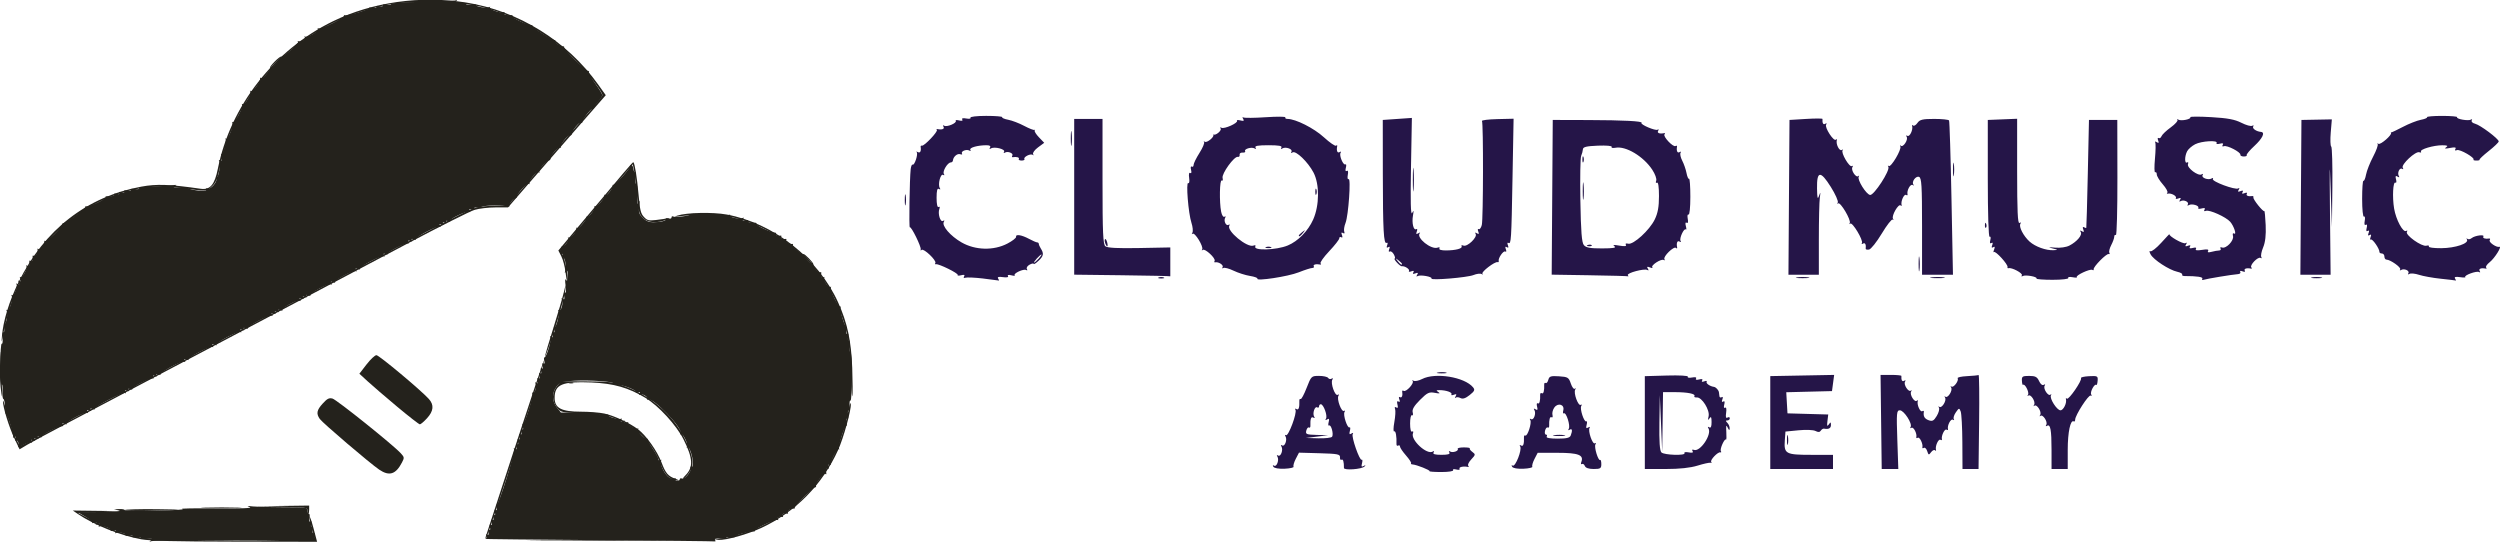 <?xml version="1.0" encoding="UTF-8" standalone="no"?>
<!-- Created with Inkscape (http://www.inkscape.org/) -->

<svg
   width="1235.495"
   height="268.025"
   viewBox="0 0 1235.495 268.025"
   version="1.1"
   id="svg1"
   xml:space="preserve"
   inkscape:version="1.4.2 (ebf0e940d0, 2025-05-08)"
   sodipodi:docname="cloud_music.svg"
   inkscape:export-filename="cloud_music.png"
   inkscape:export-xdpi="96"
   inkscape:export-ydpi="96"
   xmlns:inkscape="http://www.inkscape.org/namespaces/inkscape"
   xmlns:sodipodi="http://sodipodi.sourceforge.net/DTD/sodipodi-0.dtd"
   xmlns="http://www.w3.org/2000/svg"
   xmlns:svg="http://www.w3.org/2000/svg"><sodipodi:namedview
     id="namedview1"
     pagecolor="#ffffff"
     bordercolor="#000000"
     borderopacity="0.25"
     inkscape:showpageshadow="2"
     inkscape:pageopacity="0.0"
     inkscape:pagecheckerboard="0"
     inkscape:deskcolor="#d1d1d1"
     inkscape:document-units="px"
     inkscape:zoom="0.4255955"
     inkscape:cx="1022.0973"
     inkscape:cy="419.41233"
     inkscape:window-width="1920"
     inkscape:window-height="991"
     inkscape:window-x="0"
     inkscape:window-y="0"
     inkscape:window-maximized="1"
     inkscape:current-layer="layer1"><inkscape:page
       x="0"
       y="0"
       width="1235.495"
       height="268.025"
       id="page2"
       margin="0"
       bleed="0" /></sodipodi:namedview><defs
     id="defs1" /><g
     inkscape:label="Capa 1"
     inkscape:groupmode="layer"
     id="layer1"
     transform="translate(-441.594,-85.28)"><path
       style="fill:#251548"
       d="m 1148.053,318.126 c 0.465,-0.465 -6.325,-3.163 -8.342,-3.314 -0.688,-0.052 -1.035,-0.308 -0.773,-0.571 0.263,-0.262 -0.863,-2.003 -2.5,-3.868 -1.637,-1.865 -2.977,-3.852 -2.977,-4.415 0,-0.563 -0.399,-0.778 -0.887,-0.476 -0.488,0.302 -0.867,-0.009 -0.843,-0.691 0.14,-3.875 -0.38,-6.789 -1.129,-6.327 -0.472,0.292 -0.443,-1.756 0.065,-4.55 0.508,-2.794 0.674,-5.73 0.37,-6.523 -0.35,-0.912 -0.132,-1.182 0.592,-0.735 0.779,0.482 0.966,0.018 0.582,-1.449 -0.365,-1.396 -0.184,-1.923 0.512,-1.492 0.688,0.425 0.839,0.045 0.418,-1.051 -0.391,-1.019 -0.257,-1.468 0.33,-1.105 0.907,0.56 1.432,-0.815 1.082,-2.831 -0.079,-0.453 0.253,-0.58 0.736,-0.281 1.209,0.747 5.373,-3.84 4.429,-4.879 -0.417,-0.46 -0.21,-0.521 0.462,-0.135 0.671,0.386 2.562,0.008 4.2,-0.84 6.496,-3.359 20.948,-1.018 25.178,4.078 1.053,1.269 0.779,1.903 -1.666,3.853 -2.047,1.632 -3.414,2.073 -4.548,1.466 -0.892,-0.477 -1.978,-0.546 -2.413,-0.153 -0.435,0.393 -0.421,0.076 0.033,-0.705 0.619,-1.067 0.398,-1.256 -0.892,-0.761 -0.944,0.362 -1.473,0.265 -1.175,-0.216 0.581,-0.94 -2.673,-2.076 -5.937,-2.073 -1.661,10e-4 -1.746,0.168 -0.5,0.985 1.067,0.699 0.564,0.804 -1.744,0.361 -2.851,-0.547 -3.743,-0.123 -7.367,3.501 -2.931,2.931 -3.972,4.702 -3.599,6.125 0.288,1.101 0.116,1.75 -0.383,1.442 -0.499,-0.308 -0.907,1.518 -0.907,4.058 0,2.788 0.392,4.376 0.989,4.007 0.555,-0.343 0.741,0.034 0.424,0.86 -1.254,3.266 6.901,10.793 9.771,9.019 0.687,-0.424 0.847,-0.245 0.412,0.459 -0.5,0.809 0.668,1.155 3.905,1.155 3.236,0 4.404,-0.345 3.905,-1.155 -0.42,-0.68 -0.277,-0.884 0.351,-0.497 1.291,0.798 4.415,-0.265 3.783,-1.287 -0.248,-0.401 1.105,-0.729 3.006,-0.729 1.901,0 3.238,0.218 2.972,0.484 -0.267,0.266 0.296,1.055 1.25,1.753 1.623,1.187 1.589,1.423 -0.525,3.673 -1.242,1.323 -1.917,2.746 -1.5,3.164 0.417,0.418 0.309,0.668 -0.241,0.557 -2.239,-0.452 -4.583,0.092 -4.058,0.942 0.308,0.499 -0.411,0.653 -1.597,0.342 -1.187,-0.31 -1.905,-0.156 -1.597,0.343 0.313,0.507 -2.23,0.908 -5.76,0.908 -3.477,0 -6.13,-0.192 -5.895,-0.426 z m -42.282,-1.574 c 0.016,-3.097 -0.413,-4.554 -1.197,-4.07 -0.488,0.302 -0.825,-0.234 -0.75,-1.191 0.121,-1.531 -1.086,-1.773 -10.069,-2.024 l -10.207,-0.285 -1.584,3.064 c -0.871,1.685 -1.363,3.421 -1.093,3.858 0.27,0.437 -1.698,0.894 -4.372,1.016 -2.927,0.134 -5.158,-0.256 -5.604,-0.978 -0.452,-0.731 -0.319,-0.939 0.341,-0.531 1.31,0.81 2.647,-2.87 1.637,-4.506 -0.43,-0.696 -0.284,-0.895 0.363,-0.494 1.31,0.81 2.647,-2.87 1.637,-4.506 -0.43,-0.696 -0.284,-0.895 0.363,-0.494 1.31,0.81 2.647,-2.87 1.637,-4.506 -0.4,-0.647 -0.287,-0.896 0.255,-0.561 1.189,0.735 5.589,-11.072 4.676,-12.549 -0.381,-0.616 -0.172,-0.757 0.504,-0.339 1.072,0.663 1.548,-0.722 1.425,-4.144 -0.024,-0.682 0.257,-1.053 0.626,-0.824 0.369,0.228 1.705,-2.252 2.969,-5.511 2.254,-5.814 2.371,-5.926 6.157,-5.926 2.123,0 4.142,0.457 4.487,1.016 0.345,0.559 1.117,0.714 1.714,0.345 0.654,-0.404 0.797,-0.204 0.36,0.503 -1.026,1.66 1.327,8.308 2.652,7.49 0.638,-0.395 0.783,-0.193 0.357,0.497 -0.955,1.546 1.502,8.209 2.744,7.441 0.54,-0.334 0.654,-0.085 0.256,0.559 -0.839,1.358 1.428,8.255 2.497,7.594 0.399,-0.246 0.471,0.523 0.161,1.71 -0.42,1.608 -0.23,1.951 0.748,1.347 0.824,-0.509 1.07,-0.419 0.661,0.242 -0.793,1.284 3.408,13.333 4.429,12.702 0.399,-0.247 0.472,0.522 0.162,1.709 -0.432,1.653 -0.235,1.97 0.843,1.355 0.967,-0.551 1.094,-0.474 0.408,0.247 -1.326,1.392 -10.197,2.039 -10.19,0.744 z m -5.838,-15.454 c 0.808,-1.307 -0.491,-6.152 -1.485,-5.538 -0.44,0.272 -0.546,-0.477 -0.236,-1.663 0.42,-1.608 0.23,-1.951 -0.748,-1.347 -0.892,0.552 -1.072,0.422 -0.561,-0.404 0.85,-1.375 -1.217,-7.094 -2.563,-7.094 -0.483,0 -0.879,0.477 -0.879,1.059 0,0.582 -0.418,0.801 -0.928,0.485 -1.197,-0.74 -2.426,3.074 -1.482,4.601 0.448,0.724 0.283,0.894 -0.435,0.45 -1.072,-0.663 -1.548,0.722 -1.425,4.144 0.024,0.682 -0.303,1.024 -0.729,0.761 -0.425,-0.263 -1.007,0.417 -1.293,1.511 -0.47,1.799 0.019,2.004 5.136,2.152 l 5.656,0.163 -5.5,0.674 -5.5,0.674 6.191,0.163 c 3.405,0.09 6.456,-0.266 6.781,-0.791 z m 88.961,14.845 c -0.436,-0.706 -0.319,-0.939 0.285,-0.566 1.298,0.802 4.689,-7.859 3.702,-9.456 -0.456,-0.738 -0.297,-0.912 0.426,-0.465 1.072,0.663 1.548,-0.722 1.425,-4.144 -0.024,-0.682 0.273,-1.043 0.661,-0.803 1.055,0.652 3.307,-6.263 2.477,-7.606 -0.429,-0.693 -0.282,-0.891 0.365,-0.491 1.31,0.81 2.647,-2.87 1.637,-4.506 -0.478,-0.774 -0.28,-0.892 0.593,-0.353 0.977,0.604 1.168,0.261 0.748,-1.347 -0.31,-1.187 -0.156,-1.906 0.343,-1.597 0.831,0.513 1.29,-1.164 1.177,-4.297 -0.024,-0.682 0.355,-0.993 0.843,-0.691 0.813,0.503 1.27,-1.195 1.157,-4.309 -0.024,-0.682 0.303,-1.024 0.729,-0.761 0.425,0.263 1.014,-0.443 1.309,-1.569 0.46,-1.759 1.202,-2.003 5.28,-1.739 4.375,0.284 4.831,0.565 5.853,3.617 0.61,1.821 1.507,2.945 1.994,2.5 0.498,-0.455 0.569,-0.259 0.163,0.447 -0.947,1.645 1.477,8.316 2.738,7.536 0.54,-0.334 0.654,-0.085 0.256,0.559 -0.839,1.358 1.428,8.255 2.497,7.594 0.399,-0.246 0.471,0.523 0.161,1.71 -0.42,1.608 -0.23,1.951 0.748,1.347 0.791,-0.489 1.069,-0.418 0.701,0.179 -0.906,1.467 1.45,8.346 2.613,7.627 0.565,-0.349 0.687,-0.113 0.281,0.543 -0.764,1.236 1.38,8.284 2.34,7.691 0.313,-0.193 0.568,0.731 0.568,2.053 0,2.115 -0.455,2.405 -3.781,2.405 -2.432,0 -3.986,-0.533 -4.355,-1.494 -0.315,-0.822 -0.971,-1.248 -1.457,-0.948 -0.486,0.3 -0.614,-0.158 -0.283,-1.018 1.331,-3.469 -1.431,-4.539 -11.72,-4.539 h -9.852 l -1.567,3.029 c -0.862,1.666 -1.346,3.387 -1.076,3.824 0.27,0.437 -1.698,0.894 -4.372,1.016 -2.927,0.134 -5.158,-0.256 -5.604,-0.978 z m 28.96,-15.473 c 0.943,-2.456 0.72,-3.606 -0.548,-2.823 -0.722,0.446 -0.883,0.274 -0.429,-0.461 0.9,-1.455 -1.268,-8.345 -2.404,-7.643 -0.454,0.281 -0.592,-0.385 -0.306,-1.479 0.745,-2.85 -2.566,-3.924 -4.399,-1.426 -0.772,1.052 -1.199,2.701 -0.949,3.664 0.25,0.963 0.047,1.499 -0.452,1.191 -0.831,-0.513 -1.29,1.164 -1.177,4.297 0.024,0.682 -0.303,1.024 -0.729,0.761 -0.425,-0.263 -1.007,0.417 -1.293,1.511 -0.286,1.094 -0.086,1.989 0.445,1.989 0.531,0 0.687,0.45 0.347,1 -0.386,0.624 1.621,1 5.334,1 4.505,0 6.1,-0.385 6.559,-1.582 z m -8.129,-0.136 c 1.52,-0.23 3.77,-0.224 5,0.014 1.23,0.237 -0.014,0.425 -2.764,0.418 -2.75,-0.008 -3.756,-0.202 -2.236,-0.432 z m 44.736,-6.22 v -22.938 l 10.907,-0.312 c 6.251,-0.179 10.67,0.07 10.351,0.583 -0.306,0.492 0.622,0.67 2.062,0.394 1.622,-0.31 2.38,-0.115 1.992,0.513 -0.384,0.621 0.209,0.795 1.532,0.449 1.396,-0.365 1.923,-0.184 1.492,0.512 -0.425,0.688 -0.045,0.839 1.05,0.418 0.944,-0.362 1.47,-0.261 1.17,0.225 -0.476,0.77 1.661,2.255 3.609,2.507 0.956,0.124 2.312,1.597 2.458,2.67 0.069,0.504 0.181,1.393 0.25,1.976 0.069,0.582 0.57,0.784 1.113,0.448 0.587,-0.363 0.721,0.086 0.33,1.105 -0.42,1.096 -0.269,1.475 0.418,1.051 0.697,-0.431 0.877,0.096 0.512,1.492 -0.334,1.276 -0.165,1.911 0.412,1.554 0.588,-0.363 0.796,0.626 0.523,2.486 -0.313,2.135 -0.103,2.873 0.681,2.388 0.624,-0.386 1.134,-0.225 1.134,0.358 0,0.582 -0.54,1.059 -1.2,1.059 -0.933,0 -0.933,0.267 0,1.2 0.66,0.66 1.168,1.897 1.13,2.75 -0.051,1.119 -0.328,0.993 -0.997,-0.45 -0.71,-1.532 -0.864,-1.021 -0.659,2.187 0.147,2.303 0.078,3.997 -0.154,3.765 -0.719,-0.719 -3.143,4.7 -2.539,5.677 0.313,0.506 0.198,0.797 -0.255,0.646 -1.182,-0.394 -5.289,3.927 -4.491,4.725 0.367,0.367 0.217,0.548 -0.333,0.403 -0.55,-0.145 -3.444,0.492 -6.431,1.417 -3.603,1.115 -8.906,1.681 -15.75,1.681 h -10.319 z m 19.589,15.082 c -0.291,-0.471 0.649,-0.63 2.09,-0.355 1.79,0.342 2.397,0.142 1.918,-0.633 -0.431,-0.698 -0.172,-0.931 0.676,-0.605 3.056,1.173 9.008,-7.67 7.167,-10.649 -0.476,-0.771 -0.329,-0.952 0.406,-0.498 0.785,0.485 1.15,-0.346 1.139,-2.595 -0.012,-2.56 -0.245,-2.969 -1.03,-1.809 -0.77,1.137 -0.874,0.889 -0.433,-1.025 0.709,-3.075 -3.332,-9.544 -5.834,-9.338 -0.916,0.075 -1.451,-0.211 -1.188,-0.636 0.715,-1.156 -3.286,-1.972 -9.749,-1.987 l -5.75,-0.014 -0.207,14.75 -0.207,14.75 -0.586,-14 -0.586,-14 -0.207,13.55 c -0.144,9.452 0.156,13.913 0.993,14.75 1.349,1.349 12.213,1.678 11.389,0.344 z m 42.411,-15.097 v -22.952 l 15.785,-0.298 15.786,-0.298 -0.535,4 -0.535,4 -11.301,0.283 -11.301,0.283 0.301,5.217 0.301,5.217 10.072,0.283 10.072,0.283 -0.393,3.217 c -0.302,2.471 -0.148,2.869 0.663,1.717 0.91,-1.294 1.058,-1.259 1.071,0.25 0.014,1.617 -1.148,2.239 -3.393,1.816 -0.5,-0.094 -1.23,0.349 -1.623,0.985 -0.495,0.802 -1.29,0.853 -2.592,0.169 -1.067,-0.561 -4.683,-0.714 -8.377,-0.353 l -6.5,0.634 -0.311,4.324 c -0.48,6.673 0.427,7.176 12.934,7.176 h 10.878 v 3.5 3.5 h -15.5 -15.5 z m 54.785,-0.298 -0.285,-23.25 h 5.167 c 2.842,0 5.151,0.225 5.131,0.5 -0.146,2.082 0.377,3.01 1.356,2.405 0.715,-0.442 0.883,-0.274 0.442,0.439 -0.878,1.421 1.767,5.43 2.903,4.4 0.451,-0.409 0.497,-0.182 0.102,0.505 -0.846,1.471 1.734,5.582 2.821,4.495 0.409,-0.409 0.617,-0.294 0.462,0.256 -0.49,1.74 1.218,5.554 2.212,4.94 0.524,-0.324 0.888,-0.218 0.81,0.235 -0.388,2.233 0.293,3.463 2.338,4.219 1.854,0.686 2.554,0.322 4.022,-2.092 0.978,-1.607 1.47,-3.458 1.095,-4.113 -0.375,-0.654 -0.313,-0.855 0.139,-0.446 1.162,1.053 3.766,-2.987 2.898,-4.495 -0.395,-0.687 -0.349,-0.914 0.102,-0.505 1.162,1.053 3.766,-2.987 2.898,-4.495 -0.395,-0.687 -0.349,-0.914 0.102,-0.505 0.974,0.882 3.845,-2.877 3.108,-4.069 -0.279,-0.452 1.805,-0.927 4.631,-1.056 2.827,-0.129 5.392,-0.391 5.7,-0.582 0.308,-0.191 0.432,10.185 0.275,23.058 l -0.285,23.406 h -3.965 -3.965 l -0.07,-13.25 c -0.039,-7.287 -0.409,-14.115 -0.823,-15.171 -0.717,-1.83 -0.831,-1.81 -2.388,0.413 -0.899,1.284 -1.359,2.781 -1.022,3.326 0.337,0.545 0.126,0.69 -0.47,0.323 -1.035,-0.64 -2.87,2.944 -2.4,4.684 0.122,0.453 -0.206,0.559 -0.73,0.235 -0.935,-0.578 -2.708,3.144 -2.27,4.765 0.122,0.453 -0.206,0.559 -0.73,0.235 -0.994,-0.614 -2.701,3.2 -2.212,4.94 0.155,0.55 -0.049,0.669 -0.453,0.266 -0.404,-0.404 -1.284,0.018 -1.957,0.937 -1.112,1.521 -1.285,1.473 -1.921,-0.53 -0.384,-1.211 -1.127,-1.936 -1.651,-1.613 -0.524,0.324 -0.852,0.218 -0.73,-0.235 0.438,-1.62 -1.335,-5.342 -2.27,-4.765 -0.524,0.324 -0.852,0.218 -0.73,-0.235 0.471,-1.741 -1.365,-5.324 -2.4,-4.684 -0.618,0.382 -0.796,0.206 -0.416,-0.409 0.992,-1.605 -3.282,-8.231 -5.31,-8.231 -1.616,0 -1.716,1.153 -1.263,14.5 l 0.492,14.5 h -4.103 -4.103 z m 84.215,13.832 c 0,-10.009 -0.561,-12.971 -2.259,-11.922 -0.612,0.378 -0.753,0.169 -0.337,-0.504 0.878,-1.421 -1.767,-5.43 -2.903,-4.4 -0.451,0.409 -0.497,0.182 -0.102,-0.505 0.868,-1.509 -1.736,-5.548 -2.898,-4.495 -0.451,0.409 -0.497,0.182 -0.102,-0.505 0.868,-1.509 -1.736,-5.548 -2.898,-4.495 -0.451,0.409 -0.497,0.182 -0.102,-0.505 0.684,-1.19 -1.631,-5.685 -2.487,-4.829 -0.226,0.225 -0.475,-0.678 -0.554,-2.006 -0.128,-2.149 0.268,-2.416 3.59,-2.416 3.034,0 3.952,0.479 4.898,2.556 0.696,1.527 1.628,2.27 2.315,1.845 0.711,-0.439 0.878,-0.27 0.438,0.442 -0.878,1.421 1.767,5.43 2.903,4.4 0.451,-0.409 0.547,-0.262 0.212,0.327 -0.841,1.479 2.929,7.429 4.706,7.429 1.45,0 3.226,-3.621 2.697,-5.5 -0.155,-0.55 0.051,-0.667 0.458,-0.26 0.85,0.85 7.663,-9.049 6.984,-10.147 -0.246,-0.399 1.549,-0.828 3.99,-0.954 4.175,-0.216 4.426,-0.082 4.231,2.268 -0.114,1.374 -0.407,2.297 -0.653,2.052 -0.858,-0.858 -3.235,3.556 -2.529,4.697 0.392,0.634 0.281,0.886 -0.246,0.561 -1.008,-0.623 -7.684,9.737 -7.684,11.924 0,0.699 -0.309,1.08 -0.687,0.846 -1.639,-1.013 -2.98,5.312 -2.98,14.06 v 9.453 h -4 -4 z m -130.748,-5.082 c 0.011,-2.2 0.216,-2.982 0.455,-1.738 0.239,1.244 0.23,3.044 -0.02,4 -0.25,0.956 -0.446,-0.062 -0.435,-2.262 z m -172.491,-33.207 c 1.244,-0.239 3.044,-0.23 4,0.02 0.956,0.25 -0.062,0.446 -2.262,0.435 -2.2,-0.011 -2.982,-0.216 -1.738,-0.455 z M 927.461,222.918 c -4.125,-0.481 -8.086,-0.653 -8.802,-0.382 -0.789,0.298 -1.023,0.041 -0.594,-0.654 0.482,-0.78 0.018,-0.966 -1.45,-0.582 -1.187,0.31 -1.964,0.251 -1.728,-0.131 0.479,-0.774 -9.451,-5.671 -10.751,-5.302 -0.453,0.129 -0.583,-0.156 -0.289,-0.633 0.731,-1.182 -5.824,-7.413 -6.786,-6.451 -0.422,0.422 -0.625,0.318 -0.451,-0.232 0.386,-1.221 -4.718,-11.598 -5.379,-10.937 -0.484,0.484 -0.122,-23.951 0.425,-28.718 0.168,-1.46 0.598,-2.473 0.957,-2.251 0.921,0.569 2.828,-5.264 2.016,-6.17 -0.368,-0.41 -0.106,-0.422 0.582,-0.026 1.125,0.647 1.71,-0.486 1.368,-2.649 -0.065,-0.412 0.219,-0.654 0.632,-0.536 1.107,0.316 8.089,-7.042 7.367,-7.764 -0.339,-0.339 -0.167,-0.526 0.383,-0.415 2.233,0.45 3.578,-0.1 2.905,-1.19 -0.424,-0.687 -0.276,-0.884 0.366,-0.487 1.304,0.806 6.362,-1.335 5.697,-2.411 -0.259,-0.418 0.501,-0.507 1.688,-0.196 1.323,0.346 1.915,0.172 1.532,-0.449 -0.388,-0.628 0.37,-0.823 1.992,-0.513 1.44,0.275 2.369,0.098 2.065,-0.394 -0.309,-0.499 3.121,-0.895 7.756,-0.895 4.57,0 8.131,0.288 7.913,0.64 -0.218,0.352 1.131,0.927 2.997,1.277 1.866,0.35 5.421,1.715 7.901,3.033 2.479,1.318 4.774,2.206 5.098,1.973 0.325,-0.233 0.359,-0.117 0.076,0.257 -0.283,0.374 0.659,1.905 2.093,3.401 l 2.607,2.721 -3.054,2.258 c -1.679,1.242 -2.774,2.748 -2.432,3.349 0.342,0.6 0.265,0.769 -0.171,0.376 -0.965,-0.871 -4.769,1.018 -4.13,2.051 0.25,0.405 -0.379,0.736 -1.399,0.736 -1.019,0 -1.635,-0.354 -1.367,-0.786 0.455,-0.737 -1.105,-1.201 -2.957,-0.879 -0.453,0.079 -0.569,-0.271 -0.256,-0.777 0.719,-1.164 -2.241,-2.358 -3.665,-1.478 -0.598,0.37 -0.774,0.188 -0.401,-0.415 0.799,-1.294 -4.769,-2.715 -6.484,-1.655 -0.739,0.457 -0.913,0.298 -0.465,-0.426 0.465,-0.752 -0.135,-1.155 -1.72,-1.155 -4.4,0 -8.67,1.213 -8.013,2.276 0.351,0.568 0.159,0.737 -0.426,0.375 -1.399,-0.865 -4.39,0.305 -3.687,1.442 0.3,0.486 -0.08,0.643 -0.846,0.35 -1.402,-0.538 -3.47,1.204 -3.627,3.057 -0.047,0.55 -0.526,1 -1.066,1 -1.556,0 -4.209,4.384 -3.423,5.656 0.422,0.682 0.275,0.882 -0.361,0.49 -1.294,-0.799 -2.715,4.769 -1.655,6.484 0.457,0.739 0.298,0.913 -0.426,0.465 -0.815,-0.504 -1.154,0.79 -1.154,4.405 0,3.118 0.386,4.879 0.989,4.507 0.567,-0.351 0.734,0.051 0.392,0.943 -0.886,2.308 0.467,6.762 1.803,5.936 0.689,-0.426 0.847,-0.245 0.407,0.466 -1.171,1.895 3.218,6.997 8.749,10.17 6.811,3.906 15.835,4.135 22.66,0.574 2.475,-1.291 4.408,-2.791 4.296,-3.333 -0.299,-1.448 2.742,-0.96 6.443,1.033 1.782,0.96 3.582,1.736 4,1.725 0.418,-0.011 0.767,0.317 0.776,0.73 0.01,0.412 0.446,1.425 0.972,2.25 1.62,2.541 1.404,3.754 -1.087,6.094 -1.32,1.24 -2.4,1.935 -2.4,1.545 0,-0.39 -0.913,-0.221 -2.028,0.376 -1.115,0.597 -1.721,1.582 -1.345,2.19 0.388,0.627 0.229,0.824 -0.368,0.455 -1.202,-0.743 -6.533,1.733 -5.644,2.621 0.321,0.321 -0.431,0.318 -1.671,-0.006 -1.347,-0.352 -2.012,-0.197 -1.652,0.387 0.363,0.588 -0.626,0.796 -2.486,0.523 -2.135,-0.313 -2.873,-0.103 -2.388,0.681 0.386,0.624 0.562,1.076 0.392,1.005 -0.17,-0.071 -3.684,-0.523 -7.809,-1.004 z m 27.5,-9.866 c 0.995,-1.1 1.585,-2 1.31,-2 -0.275,0 -1.315,0.9 -2.31,2 -0.996,1.1 -1.585,2 -1.31,2 0.275,0 1.315,-0.9 2.31,-2 z m 108.043,9.93 c 0.231,-0.374 -1.42,-0.975 -3.67,-1.334 -2.25,-0.36 -5.903,-1.53 -8.118,-2.6 -2.215,-1.07 -4.486,-1.662 -5.046,-1.316 -0.56,0.346 -0.727,0.157 -0.37,-0.42 0.633,-1.024 -2.022,-2.759 -3.664,-2.393 -0.453,0.101 -0.582,-0.209 -0.285,-0.688 0.748,-1.21 -4.833,-6.384 -5.87,-5.442 -0.463,0.42 -0.582,0.306 -0.265,-0.254 0.778,-1.375 -3.709,-8.675 -4.751,-7.73 -0.454,0.411 -0.496,0.176 -0.093,-0.522 0.402,-0.698 0.192,-2.904 -0.467,-4.901 -1.532,-4.642 -2.798,-20.358 -1.579,-19.604 0.498,0.308 0.701,-0.828 0.451,-2.53 -0.273,-1.86 -0.065,-2.849 0.523,-2.486 0.577,0.357 0.746,-0.278 0.412,-1.554 -0.31,-1.187 -0.156,-1.906 0.343,-1.597 0.499,0.308 0.907,-0.053 0.907,-0.803 0,-0.75 1.315,-3.437 2.922,-5.971 1.607,-2.534 2.619,-4.944 2.25,-5.356 -0.369,-0.412 -0.17,-0.462 0.445,-0.112 1.027,0.586 4.712,-2.441 4.136,-3.397 -0.139,-0.23 -0.08,-0.322 0.129,-0.204 1.039,0.585 4.084,-1.961 3.492,-2.92 -0.396,-0.641 -0.227,-0.823 0.403,-0.433 1.289,0.796 8.344,-2.358 7.679,-3.434 -0.252,-0.408 0.512,-0.488 1.699,-0.178 1.607,0.42 1.951,0.23 1.347,-0.748 -0.468,-0.756 -0.417,-1.068 0.12,-0.737 0.512,0.316 5.491,0.269 11.065,-0.106 5.574,-0.374 9.924,-0.339 9.665,0.079 -0.258,0.418 0.215,0.76 1.052,0.76 4.009,0 13.031,4.545 17.954,9.043 2.95,2.696 5.689,4.577 6.087,4.179 0.398,-0.398 0.632,-0.273 0.521,0.277 -0.45,2.233 0.1,3.578 1.19,2.905 0.687,-0.424 0.884,-0.276 0.487,0.366 -0.806,1.304 1.335,6.362 2.411,5.697 0.418,-0.259 0.507,0.501 0.196,1.688 -0.346,1.323 -0.172,1.915 0.449,1.532 0.627,-0.388 0.823,0.37 0.512,1.992 -0.275,1.44 -0.098,2.369 0.394,2.065 1.246,-0.771 -0.074,18.051 -1.521,21.679 -0.641,1.607 -0.927,3.543 -0.636,4.302 0.332,0.864 0.097,1.112 -0.629,0.663 -0.781,-0.482 -0.944,-0.156 -0.5,1 0.391,1.019 0.257,1.468 -0.33,1.105 -0.544,-0.336 -0.989,-0.107 -0.989,0.508 0,0.615 -2.247,3.495 -4.994,6.399 -2.746,2.904 -4.659,5.615 -4.25,6.023 0.409,0.409 0.294,0.653 -0.256,0.542 -1.987,-0.401 -3.607,0.053 -3.103,0.868 0.283,0.458 -0.063,0.833 -0.769,0.833 -0.707,0 -3.724,0.97 -6.706,2.156 -5.2,2.068 -21.248,4.515 -20.378,3.108 z m 15.03,-16.4 c 5.046,-2.102 10.026,-7.182 12.519,-12.773 3.131,-7.021 3.211,-17.47 0.179,-23.257 -2.731,-5.213 -8.706,-10.967 -10.339,-9.958 -0.77,0.476 -0.987,0.356 -0.572,-0.316 0.81,-1.311 -2.87,-2.647 -4.506,-1.637 -0.724,0.447 -0.894,0.283 -0.45,-0.435 0.514,-0.831 -1.279,-1.155 -6.404,-1.155 -5.126,0 -6.918,0.323 -6.405,1.155 0.444,0.718 0.274,0.883 -0.45,0.435 -1.445,-0.893 -5.36,0.255 -4.671,1.369 0.277,0.448 -0.279,0.753 -1.236,0.678 -0.957,-0.075 -1.627,0.425 -1.489,1.113 0.138,0.688 -0.262,1.137 -0.888,1 -1.781,-0.391 -8.076,8.325 -7.527,10.423 0.263,1.006 0.07,1.577 -0.428,1.269 -1.028,-0.635 -1.237,10.658 -0.285,15.416 0.355,1.775 1.065,2.835 1.655,2.47 0.568,-0.351 0.737,-0.159 0.375,0.426 -0.933,1.509 0.348,4.363 1.608,3.584 0.577,-0.357 0.761,-0.182 0.409,0.388 -1.537,2.487 8.808,11.071 11.909,9.881 0.84,-0.322 1.272,-0.173 0.96,0.331 -1.414,2.288 10.276,1.989 16.036,-0.41 z m -10.823,0.808 c 0.688,-0.277 1.812,-0.277 2.5,0 0.688,0.277 0.125,0.504 -1.25,0.504 -1.375,0 -1.938,-0.227 -1.25,-0.504 z m 16.25,-5.715 c 0,-0.208 0.787,-0.995 1.75,-1.75 1.586,-1.244 1.621,-1.208 0.378,0.378 -1.306,1.666 -2.127,2.195 -2.127,1.372 z m 8.158,-21.622 c 0,-1.375 0.227,-1.938 0.504,-1.25 0.277,0.688 0.277,1.812 0,2.5 -0.277,0.688 -0.504,0.125 -0.504,-1.25 z m 57.42,42.872 c 0.559,-0.901 -5.578,-1.99 -6.835,-1.213 -0.663,0.41 -0.749,0.161 -0.233,-0.674 0.599,-0.97 0.359,-1.148 -0.897,-0.666 -1.157,0.444 -1.482,0.281 -1,-0.5 0.482,-0.781 0.156,-0.944 -1,-0.5 -0.944,0.362 -1.47,0.261 -1.17,-0.225 0.511,-0.827 -2.182,-2.554 -3.573,-2.292 -0.347,0.066 -1.429,-0.763 -2.405,-1.841 -0.976,-1.078 -1.463,-1.96 -1.084,-1.96 0.38,0 0.202,-0.913 -0.395,-2.028 -0.597,-1.115 -1.508,-1.767 -2.024,-1.448 -0.53,0.328 -0.652,-0.167 -0.28,-1.136 0.444,-1.156 0.281,-1.482 -0.5,-1 -0.781,0.483 -0.944,0.156 -0.5,-1 0.364,-0.948 0.247,-1.464 -0.261,-1.154 -1.479,0.904 -1.865,-6.078 -1.893,-34.234 l -0.026,-26.5 7.191,-0.5 7.191,-0.5 -0.442,24.5 c -0.301,16.696 -0.124,23.863 0.556,22.5 0.802,-1.606 0.886,-1.364 0.426,1.228 -0.656,3.703 0.284,7.571 1.638,6.735 0.505,-0.312 0.621,0.204 0.258,1.15 -0.495,1.289 -0.305,1.511 0.761,0.892 0.781,-0.453 1.098,-0.468 0.705,-0.033 -1.975,2.187 5.678,8.333 8.857,7.113 0.819,-0.314 1.193,-0.126 0.851,0.428 -0.362,0.586 0.94,0.983 3.198,0.975 4.894,-0.018 8.436,-0.972 7.746,-2.089 -0.297,-0.481 0.138,-0.615 0.967,-0.296 1.883,0.723 6.978,-4.175 5.996,-5.764 -0.469,-0.76 -0.262,-0.87 0.616,-0.328 0.97,0.599 1.148,0.359 0.666,-0.897 -0.362,-0.944 -0.262,-1.471 0.223,-1.171 0.485,0.3 1.174,-0.62 1.532,-2.044 0.732,-2.917 0.811,-50.187 0.086,-51.361 -0.257,-0.416 3.152,-0.843 7.575,-0.95 l 8.042,-0.194 -0.521,28.804 c -0.571,31.527 -0.687,33.379 -2.038,32.544 -0.509,-0.315 -0.626,0.198 -0.262,1.147 0.444,1.156 0.281,1.483 -0.5,1 -0.781,-0.482 -0.944,-0.156 -0.5,1 0.372,0.969 0.25,1.464 -0.28,1.136 -0.947,-0.585 -3.645,3.336 -3.251,4.726 0.117,0.412 -0.125,0.646 -0.538,0.519 -1.338,-0.412 -8.263,4.883 -7.495,5.73 0.41,0.452 0.22,0.521 -0.421,0.154 -0.641,-0.367 -2.441,-0.145 -4,0.494 -3.04,1.246 -21.406,2.772 -20.756,1.724 z m -14.578,-7.249 c 0,-0.208 -0.787,-0.995 -1.75,-1.75 -1.586,-1.244 -1.621,-1.208 -0.378,0.378 1.306,1.666 2.128,2.195 2.128,1.372 z m 313.579,7.249 c 0.557,-0.901 -5.579,-1.99 -6.837,-1.213 -0.579,0.358 -0.763,0.183 -0.41,-0.388 0.614,-0.994 -5.028,-4.001 -6.583,-3.508 -0.412,0.131 -0.637,-0.13 -0.5,-0.58 0.366,-1.198 -5.947,-8.152 -6.709,-7.39 -0.356,0.356 -0.322,-0.201 0.076,-1.237 0.5,-1.302 0.365,-1.662 -0.436,-1.168 -0.781,0.483 -0.944,0.156 -0.5,-1 0.42,-1.096 0.269,-1.475 -0.418,-1.051 -0.697,0.431 -0.878,-0.096 -0.512,-1.492 0.31,-1.187 0.156,-1.906 -0.343,-1.599 -0.535,0.33 -0.907,-11.395 -0.907,-28.594 v -29.152 l 7.25,-0.294 7.25,-0.294 v 26.103 c 0,19.476 0.293,25.922 1.155,25.389 0.705,-0.435 0.883,-0.275 0.459,0.412 -0.886,1.434 1.502,6.059 4.541,8.795 2.783,2.506 8.12,4.44 11.744,4.257 2.522,-0.128 2.51,-0.155 -0.399,-0.884 -2.405,-0.603 -2.143,-0.678 1.319,-0.378 2.461,0.214 5.473,-0.222 7.002,-1.013 3.759,-1.944 6.522,-5.229 5.623,-6.684 -0.515,-0.833 -0.334,-0.959 0.572,-0.399 0.97,0.599 1.148,0.359 0.666,-0.897 -0.391,-1.019 -0.257,-1.468 0.33,-1.105 0.544,0.336 1.068,0.472 1.164,0.302 0.097,-0.17 0.434,-12.234 0.75,-26.809 l 0.574,-26.5 h 7 7 l 0.053,28.687 c 0.029,15.778 -0.308,28.464 -0.75,28.191 -0.441,-0.273 -0.805,0.093 -0.809,0.813 0,0.72 -0.676,2.593 -1.495,4.163 -0.819,1.57 -1.232,3.268 -0.919,3.775 0.313,0.506 0.154,0.797 -0.352,0.646 -1.126,-0.336 -7.734,6.397 -7.41,7.55 0.128,0.453 -0.17,0.576 -0.661,0.273 -1.081,-0.668 -8.452,2.775 -7.652,3.575 0.31,0.31 -0.643,0.333 -2.119,0.051 -1.476,-0.282 -2.434,-0.11 -2.13,0.382 0.308,0.499 -3.121,0.895 -7.756,0.895 -4.57,0 -8.134,-0.283 -7.921,-0.628 z m 81.928,0.117 c 0.537,-0.87 -2.586,-1.351 -8.707,-1.343 -0.935,10e-4 -1.494,-0.332 -1.241,-0.74 0.253,-0.408 -0.846,-1.029 -2.442,-1.38 -3.99,-0.876 -11.724,-5.924 -13.145,-8.579 -0.661,-1.236 -0.729,-1.915 -0.155,-1.56 0.559,0.345 2.966,-1.514 5.35,-4.132 2.384,-2.618 4.224,-4.573 4.089,-4.346 -0.551,0.931 6.867,5.133 7.917,4.484 0.75,-0.464 0.858,-0.252 0.318,0.622 -0.599,0.97 -0.359,1.148 0.897,0.666 1.148,-0.44 1.481,-0.279 1.008,0.488 -0.482,0.78 -0.018,0.966 1.449,0.582 1.381,-0.361 1.921,-0.182 1.501,0.499 -0.442,0.715 0.548,0.867 3.021,0.466 2.542,-0.413 3.468,-0.258 2.999,0.501 -0.457,0.74 0.106,0.888 1.728,0.454 1.323,-0.354 2.995,-0.65 3.715,-0.658 0.72,-0.008 1.034,-0.459 0.698,-1.002 -0.336,-0.544 -0.01,-0.758 0.726,-0.475 1.996,0.766 6.029,-3.424 5.446,-5.656 -0.292,-1.116 -0.08,-1.628 0.521,-1.256 1.441,0.891 -0.076,-3.713 -1.915,-5.809 -2.079,-2.371 -10.238,-6.047 -11.957,-5.388 -0.903,0.347 -1.171,0.126 -0.724,-0.596 0.482,-0.78 0.018,-0.966 -1.449,-0.582 -1.187,0.31 -1.926,0.189 -1.642,-0.27 0.698,-1.129 -3.2,-2.291 -4.659,-1.389 -0.682,0.422 -0.895,0.285 -0.515,-0.331 0.779,-1.26 -2.075,-2.541 -3.584,-1.608 -0.676,0.418 -0.765,0.174 -0.246,-0.667 0.599,-0.97 0.359,-1.148 -0.897,-0.666 -0.944,0.362 -1.47,0.261 -1.17,-0.225 0.593,-0.96 -2.319,-2.562 -3.942,-2.169 -0.55,0.133 -0.673,-0.085 -0.273,-0.485 0.4,-0.4 -0.613,-2.253 -2.25,-4.118 -1.637,-1.865 -2.977,-4.077 -2.977,-4.915 0,-0.838 -0.352,-1.307 -0.782,-1.041 -0.43,0.266 -0.48,-2.745 -0.112,-6.691 0.368,-3.946 0.426,-7.581 0.127,-8.079 -0.307,-0.512 0.033,-0.549 0.782,-0.086 0.97,0.599 1.148,0.359 0.666,-0.897 -0.362,-0.944 -0.261,-1.47 0.225,-1.17 0.486,0.3 1.135,-0.108 1.442,-0.908 0.307,-0.8 2.364,-2.762 4.571,-4.361 2.207,-1.599 3.691,-3.264 3.297,-3.7 -0.394,-0.436 -0.175,-0.482 0.488,-0.102 1.39,0.797 6.48,-0.264 5.884,-1.227 -0.219,-0.354 4.409,-0.366 10.284,-0.027 8.108,0.467 11.708,1.139 14.939,2.788 2.341,1.195 4.761,1.86 5.378,1.48 0.642,-0.397 0.843,-0.244 0.471,0.357 -0.604,0.977 1.548,2.475 3.84,2.673 2.194,0.19 0.78,3.209 -3.237,6.912 -2.331,2.148 -4.051,4.207 -3.823,4.576 0.228,0.368 -0.421,0.67 -1.441,0.67 -1.02,0 -1.775,-0.393 -1.677,-0.874 0.258,-1.26 -6.578,-4.811 -8.123,-4.219 -0.79,0.302 -1.024,0.048 -0.594,-0.648 0.482,-0.78 0.018,-0.966 -1.449,-0.582 -1.187,0.31 -1.906,0.156 -1.597,-0.342 0.926,-1.498 -7.436,-1.021 -10.578,0.604 -1.606,0.831 -3.384,2.376 -3.95,3.434 -1.313,2.453 -1.342,6.366 -0.041,5.562 0.55,-0.34 0.744,0.027 0.436,0.828 -0.679,1.769 5.061,6.101 6.723,5.074 0.694,-0.429 0.892,-0.282 0.492,0.365 -0.81,1.311 2.87,2.647 4.506,1.637 0.647,-0.4 0.896,-0.287 0.561,0.255 -0.735,1.189 11.072,5.589 12.549,4.677 0.664,-0.41 0.75,-0.162 0.234,0.674 -0.599,0.97 -0.359,1.148 0.897,0.666 1.156,-0.444 1.482,-0.281 1,0.5 -0.482,0.781 -0.156,0.944 1,0.5 1.019,-0.391 1.468,-0.257 1.105,0.33 -0.55,0.89 0.772,1.42 2.757,1.107 0.412,-0.065 0.637,0.24 0.5,0.679 -0.283,0.901 4.83,7.289 5.389,6.732 0.199,-0.198 0.504,2.918 0.679,6.925 0.217,4.971 -0.178,8.471 -1.243,11.021 -0.859,2.055 -1.27,4.209 -0.914,4.785 0.356,0.577 0.194,0.768 -0.361,0.425 -1.269,-0.784 -5.59,3.691 -4.559,4.722 0.417,0.418 0.309,0.668 -0.241,0.557 -2.114,-0.426 -3.592,0.077 -3.007,1.024 0.363,0.587 -0.086,0.721 -1.105,0.33 -0.987,-0.379 -1.465,-0.253 -1.125,0.297 0.325,0.526 -0.164,1.012 -1.086,1.082 -2.995,0.225 -15.64,2.312 -16.979,2.803 -0.716,0.262 -1.027,0.032 -0.691,-0.511 z m 117.845,-0.013 c -3.931,-0.414 -8.76,-1.285 -10.73,-1.935 -1.97,-0.65 -4.111,-0.856 -4.757,-0.457 -0.693,0.428 -0.908,0.295 -0.525,-0.324 0.779,-1.26 -2.075,-2.541 -3.584,-1.608 -0.585,0.362 -0.794,0.221 -0.464,-0.313 0.587,-0.95 -4.812,-4.78 -6.791,-4.819 -0.55,-0.011 -1,-0.694 -1,-1.519 0,-0.825 -0.562,-1.5 -1.25,-1.5 -0.688,0 -1.231,-0.349 -1.208,-0.775 0.082,-1.518 -3.423,-6.608 -4.214,-6.119 -0.443,0.274 -0.509,-0.275 -0.147,-1.218 0.444,-1.156 0.281,-1.482 -0.5,-1 -0.781,0.483 -0.944,0.156 -0.5,-1 0.42,-1.096 0.269,-1.475 -0.418,-1.051 -0.697,0.431 -0.878,-0.096 -0.512,-1.492 0.346,-1.323 0.172,-1.915 -0.449,-1.532 -0.628,0.388 -0.823,-0.37 -0.513,-1.992 0.275,-1.44 0.098,-2.369 -0.394,-2.065 -0.502,0.31 -0.895,-3.533 -0.895,-8.756 0,-5.12 0.288,-9.131 0.64,-8.913 0.352,0.218 0.933,-1.165 1.291,-3.072 0.358,-1.907 1.94,-5.92 3.517,-8.917 1.577,-2.997 2.571,-5.78 2.209,-6.184 -0.362,-0.404 -0.164,-0.453 0.44,-0.11 1.018,0.58 6.753,-4.417 6.167,-5.373 -0.145,-0.237 -0.118,-0.36 0.06,-0.273 0.178,0.087 2.777,-1.132 5.774,-2.709 2.997,-1.577 7.01,-3.159 8.917,-3.517 1.907,-0.358 3.289,-0.939 3.071,-1.291 -0.218,-0.352 3.118,-0.64 7.413,-0.64 4.295,0 7.634,0.283 7.421,0.628 -0.557,0.901 5.579,1.99 6.837,1.213 0.579,-0.358 0.76,-0.179 0.404,0.398 -0.356,0.576 0.382,1.306 1.639,1.622 2.591,0.65 11.699,7.462 11.699,8.75 0,0.464 -2.226,2.602 -4.947,4.753 -2.721,2.151 -4.767,4.09 -4.548,4.309 0.219,0.219 -0.458,0.399 -1.506,0.399 -1.048,0 -1.704,-0.201 -1.458,-0.447 0.884,-0.884 -6.71,-5.274 -8.161,-4.717 -0.948,0.364 -1.229,0.156 -0.778,-0.575 0.505,-0.818 -0.265,-0.958 -2.698,-0.49 -2.397,0.461 -2.962,0.364 -1.905,-0.329 1.14,-0.747 0.687,-0.987 -1.884,-0.999 -4.322,-0.019 -11.211,2.023 -10.531,3.122 0.285,0.462 -0.08,0.61 -0.813,0.329 -1.828,-0.702 -9.144,6.123 -8.201,7.65 0.439,0.711 0.313,0.931 -0.312,0.545 -1.26,-0.779 -2.541,2.076 -1.608,3.584 0.416,0.673 0.175,0.766 -0.654,0.253 -0.978,-0.604 -1.168,-0.261 -0.748,1.347 0.31,1.187 0.183,1.922 -0.284,1.634 -1.204,-0.744 -1.614,7.137 -0.665,12.8 0.928,5.539 4.412,12.017 5.952,11.066 0.608,-0.376 0.763,-0.178 0.364,0.468 -0.943,1.527 7.354,7.429 9.614,6.838 0.975,-0.255 1.531,-0.072 1.235,0.406 -0.296,0.478 2.472,0.847 6.149,0.819 6.982,-0.054 13.784,-2.354 12.682,-4.29 -0.34,-0.597 -0.249,-0.752 0.201,-0.344 0.45,0.408 1.401,0.258 2.112,-0.333 1.579,-1.311 6.545,-1.968 5.803,-0.768 -0.493,0.798 0.996,1.286 2.911,0.953 0.453,-0.079 0.553,0.295 0.222,0.831 -0.609,0.986 3.294,3.688 4.735,3.277 1.518,-0.433 -2.276,5.649 -4.727,7.577 -1.367,1.076 -2.164,2.278 -1.77,2.672 0.394,0.394 0.266,0.625 -0.284,0.514 -2.233,-0.45 -3.578,0.1 -2.905,1.19 0.417,0.675 0.277,0.885 -0.338,0.505 -1.148,-0.71 -7.609,1.656 -6.782,2.483 0.28,0.28 -0.901,0.302 -2.625,0.049 -2.171,-0.319 -2.919,-0.111 -2.433,0.674 0.386,0.624 0.562,1.073 0.392,0.999 -0.17,-0.075 -3.526,-0.475 -7.457,-0.889 z m -633.602,-0.638 c 0.688,-0.277 1.812,-0.277 2.5,0 0.688,0.277 0.125,0.504 -1.25,0.504 -1.375,0 -1.938,-0.227 -1.25,-0.504 z m 315.5,-0.054 c 1.512,-0.229 3.987,-0.229 5.5,0 1.512,0.229 0.275,0.417 -2.75,0.417 -3.025,0 -4.263,-0.187 -2.75,-0.417 z m 66.518,-0.008 c 1.797,-0.223 4.497,-0.218 6,0.01 1.503,0.228 0.032,0.41 -3.268,0.405 -3.3,-0.006 -4.529,-0.192 -2.732,-0.415 z m 187.982,0.019 c 1.238,-0.238 3.263,-0.238 4.5,0 1.238,0.238 0.225,0.433 -2.25,0.433 -2.475,0 -3.487,-0.195 -2.25,-0.433 z m -588,-1.043 -23.75,-0.288 v -38.482 -38.482 h 7 7 v 30.878 c 0,25.376 0.252,31.086 1.412,32.05 0.982,0.815 6.092,1.081 16.75,0.872 l 15.338,-0.3 v 7.25 7.019 c 0,-0.127 -10.688,-0.36 -23.75,-0.518 z m 230.988,4.5e-4 -18.762,-0.296 0.262,-38.228 0.262,-38.228 17.5,0.05 c 17.534,0.05 27.185,0.561 26.374,1.397 -0.762,0.785 6.849,4.034 7.913,3.377 0.586,-0.362 0.718,-0.139 0.309,0.523 -0.673,1.089 0.672,1.64 2.905,1.19 0.55,-0.111 0.656,0.142 0.236,0.562 -0.963,0.963 4.26,6.523 5.442,5.793 0.479,-0.296 0.807,-0.168 0.729,0.286 -0.37,2.13 0.2,3.377 1.248,2.729 0.674,-0.417 0.884,-0.277 0.505,0.337 -0.357,0.578 0.021,2.335 0.84,3.905 0.819,1.57 1.766,4.313 2.104,6.095 0.338,1.783 0.903,3.063 1.255,2.845 0.352,-0.218 0.64,3.793 0.64,8.913 0,5.223 -0.393,9.066 -0.895,8.756 -0.492,-0.304 -0.67,0.625 -0.395,2.065 0.31,1.622 0.115,2.38 -0.512,1.992 -0.627,-0.388 -0.788,0.233 -0.423,1.629 0.324,1.24 0.327,1.993 0.01,1.672 -0.888,-0.888 -3.364,4.443 -2.621,5.645 0.379,0.614 0.169,0.754 -0.505,0.337 -1.089,-0.673 -1.64,0.672 -1.19,2.905 0.111,0.55 -0.142,0.656 -0.562,0.236 -1.03,-1.03 -6.497,4.303 -5.713,5.572 0.341,0.551 0.184,0.733 -0.348,0.404 -1.249,-0.772 -6.591,2.706 -5.631,3.667 0.4,0.4 -0.12,0.402 -1.156,0.005 -1.412,-0.542 -1.679,-0.391 -1.065,0.602 0.525,0.85 0.431,1.085 -0.265,0.655 -1.402,-0.866 -10.265,1.488 -9.607,2.552 0.275,0.445 0.361,0.707 0.191,0.582 -0.17,-0.125 -8.752,-0.36 -19.071,-0.522 z m 12.262,-14.304 c -1.076,-0.733 -0.399,-0.831 2.394,-0.346 2.608,0.452 3.681,0.33 3.249,-0.37 -0.389,-0.629 0.067,-0.859 1.145,-0.577 2.519,0.659 10.563,-6.683 13.128,-11.982 1.524,-3.148 2.084,-6.251 2.084,-11.548 0,-4.518 -0.372,-7.013 -0.989,-6.632 -0.57,0.352 -0.733,-0.056 -0.384,-0.966 0.339,-0.884 -0.528,-3.289 -1.972,-5.471 -4.358,-6.585 -13.065,-11.785 -18.118,-10.819 -1.363,0.26 -2.227,0.068 -1.921,-0.427 0.317,-0.513 -2.601,-0.774 -6.78,-0.606 -5.67,0.228 -7.359,0.636 -7.434,1.796 -0.053,0.825 -0.437,2.282 -0.852,3.237 -0.415,0.955 -0.597,10.899 -0.403,22.097 0.266,15.37 0.688,20.765 1.724,22.013 1.059,1.276 3.113,1.65 9,1.638 5.509,-0.011 7.211,-0.299 6.128,-1.037 z m -13.188,-0.631 c 0.722,-0.289 1.584,-0.253 1.917,0.079 0.332,0.332 -0.258,0.569 -1.312,0.525 -1.165,-0.048 -1.402,-0.285 -0.604,-0.604 z m -2.484,-26.817 c 0,-3.85 0.185,-5.302 0.402,-3.228 0.216,2.075 0.213,5.225 -0.01,7 -0.221,1.775 -0.398,0.078 -0.394,-3.772 z m -0.17,-15.5 c 0,-1.375 0.227,-1.938 0.504,-1.25 0.277,0.688 0.277,1.812 0,2.5 -0.277,0.688 -0.504,0.125 -0.504,-1.25 z m 102.08,18.75 0.262,-38.25 8.169,-0.5 c 4.493,-0.275 8.152,-0.275 8.132,0 -0.155,2.068 0.375,3.01 1.354,2.405 0.709,-0.438 0.883,-0.275 0.452,0.423 -0.85,1.375 3.759,8.474 4.816,7.417 0.41,-0.41 0.618,-0.295 0.463,0.255 -0.549,1.95 1.25,5.534 2.437,4.854 0.648,-0.371 0.849,-0.311 0.447,0.133 -1.014,1.121 3.321,8.575 4.547,7.817 0.557,-0.344 0.68,-0.108 0.281,0.539 -0.878,1.421 1.767,5.43 2.903,4.4 0.451,-0.409 0.547,-0.263 0.214,0.325 -0.836,1.472 3.685,8.726 5.615,9.009 1.914,0.281 10.005,-12.188 9.023,-13.904 -0.37,-0.645 -0.294,-0.831 0.167,-0.411 1.063,0.966 6.554,-8.306 5.754,-9.716 -0.326,-0.575 -0.224,-0.712 0.227,-0.303 1.137,1.03 3.782,-2.979 2.903,-4.4 -0.424,-0.686 -0.274,-0.882 0.37,-0.484 1.095,0.677 2.865,-2.999 2.341,-4.86 -0.155,-0.55 0.053,-0.665 0.462,-0.256 0.409,0.409 1.372,-0.153 2.14,-1.25 1.165,-1.663 2.537,-1.994 8.281,-1.994 3.786,0 7.092,0.338 7.347,0.75 0.254,0.412 0.793,17.738 1.197,38.5 l 0.735,37.75 h -7.638 -7.638 v -23.893 c 0,-20.207 -0.229,-23.981 -1.485,-24.463 -1.634,-0.627 -3.896,2.593 -2.73,3.885 0.393,0.435 0.185,0.488 -0.463,0.117 -1.126,-0.645 -2.99,2.85 -2.495,4.679 0.122,0.453 -0.206,0.559 -0.73,0.235 -0.994,-0.614 -2.701,3.2 -2.212,4.94 0.155,0.55 -0.054,0.664 -0.465,0.254 -1.054,-1.054 -4.61,5.112 -3.782,6.557 0.375,0.654 0.313,0.855 -0.139,0.446 -0.452,-0.409 -2.887,2.698 -5.411,6.905 -2.524,4.207 -5.363,7.763 -6.308,7.901 -0.945,0.139 -1.679,-0.043 -1.631,-0.405 0.275,-2.067 -0.294,-3.186 -1.304,-2.561 -0.635,0.392 -0.89,0.286 -0.567,-0.237 0.814,-1.316 -4.723,-10.563 -5.76,-9.62 -0.462,0.419 -0.572,0.291 -0.246,-0.284 0.8,-1.41 -4.691,-10.681 -5.754,-9.716 -0.462,0.419 -0.537,0.234 -0.167,-0.411 0.37,-0.645 -1.167,-4.106 -3.414,-7.69 -5.161,-8.231 -6.98,-8.039 -6.838,0.721 0.079,4.863 0.284,5.622 0.986,3.643 0.758,-2.137 0.816,-2.01 0.4,0.875 -0.268,1.856 -0.486,11.194 -0.486,20.75 v 17.375 h -7.512 -7.512 z m 64.072,32.75 c 0.01,-3.3 0.192,-4.529 0.415,-2.732 0.223,1.797 0.218,4.497 -0.01,6 -0.228,1.503 -0.41,0.032 -0.405,-3.268 z m 188.928,-32.75 0.262,-38.25 7.514,-0.143 7.514,-0.143 -0.543,6.471 c -0.299,3.559 -0.192,6.688 0.236,6.952 0.429,0.265 0.681,9.343 0.561,20.173 l -0.218,19.691 -0.639,-19.5 c -0.479,-14.631 -0.56,-11.698 -0.323,11.75 l 0.316,31.25 h -7.471 -7.471 z m -590.893,22.707 c -0.326,-0.849 -0.369,-1.767 -0.096,-2.04 0.273,-0.273 0.737,0.421 1.03,1.543 0.623,2.383 -0.069,2.751 -0.934,0.497 z m 434.734,-9.04 c 0.048,-1.165 0.285,-1.402 0.604,-0.604 0.289,0.722 0.253,1.584 -0.079,1.917 -0.332,0.332 -0.569,-0.258 -0.525,-1.312 z M 888.733,184.052 c 0,-2.475 0.195,-3.487 0.433,-2.25 0.238,1.238 0.238,3.263 0,4.5 -0.238,1.238 -0.433,0.225 -0.433,-2.25 z m 251.088,-10 c 0,-5.225 0.169,-7.362 0.374,-4.75 0.206,2.612 0.206,6.888 0,9.5 -0.206,2.612 -0.374,0.475 -0.374,-4.75 z m 266.939,-5 c 0,-3.025 0.187,-4.263 0.417,-2.75 0.229,1.512 0.229,3.987 0,5.5 -0.229,1.512 -0.417,0.275 -0.417,-2.75 z m -435.99,-15.5 c 0.01,-3.3 0.192,-4.529 0.415,-2.732 0.223,1.797 0.218,4.497 -0.01,6 -0.228,1.503 -0.41,0.032 -0.405,-3.268 z"
       id="path3-8"
       sodipodi:nodetypes="cssssscsssssssscssscsssscsscssssssssssssssssssssssssccsssscssssssssssssscssssssssssssssssssssssssssssscssscccsssssscssssssscscssssssssssssssssssssscsssssssssssccsssssssscssccssssssssssssssssssssscsscssssssccsssssssssssscccccssssccccccccccccssssssscssccccccccssssssssscssssssssssssccccssssssssssssscscssssccccssssssssssssssssssscssssssssscccssssssssssscssssssssssssssssssssssssssssscscssssssssssssssssscssssssscssssssscssssssssssssccssssscssssssssscssssssssssscssssssssssssssssssssscsssssssssccssssssssssssssscsssssssssssssssssssscsssssssssssssssccccssssssssssssssssssscsssssssssssccsssscsssssssssssscccsssssssssssssscccsscsssssssssccssssssssssssssssscscsccssssssssssssssssssssssssssssssssssssssssssssssssssssssssssssssssssssssssssssssssssssssssssssssssssssssssssssssssssssssssssssssssssssssssssssssssssssssssssscsssssccccccssscccccccccsssssssssssssssssscssssssscssssccssssssssssssssssssssssscscccssssccssssssssssssssssssssssssscccssssssscsssscsssssssssssccccsssssccccssscssccccccsccssssssssssssssssscsscc" /><g
       id="g10-8"
       transform="matrix(0.814,0,0,0.814,155.441,-224.914)"
       inkscape:export-filename="g11.svg"
       inkscape:export-xdpi="96"
       inkscape:export-ydpi="96"
       style="fill:#24221c"><path
         style="fill:#24221c"
         d="m 437.257,708.478 c -12.703,-2.298 -28.659,-8.68 -38.516,-15.406 l -3,-2.047 15.5,0.2 15.5,0.2 -13.867,0.543 -13.867,0.543 7.867,4.148 c 10.342,5.453 20.582,9.031 31.086,10.863 11.863,2.069 104.281,2.221 104.281,0.171 0,-0.725 -0.702,-3.682 -1.56,-6.571 -0.858,-2.889 -1.409,-5.705 -1.224,-6.259 0.185,-0.554 1.293,2.628 2.463,7.071 l 2.127,8.078 -49.653,-0.09 c -37.064,-0.067 -51.55,-0.433 -57.137,-1.444 z m 242.807,0.785 c 19.428,-0.152 50.928,-0.152 70,1.7e-4 19.072,0.152 3.177,0.276 -35.323,0.276 -38.5,-10e-5 -54.105,-0.124 -34.677,-0.276 z m 107.677,-0.946 c 6.354,-0.838 18.418,-4.352 24.849,-7.237 14.709,-6.599 26.206,-15.693 35.598,-28.158 9.121,-12.104 14.533,-24.345 18.088,-40.91 1.003,-4.675 1.856,-7.32 1.895,-5.878 0.114,4.237 -4.482,20.82 -7.806,28.162 -9.557,21.114 -25.996,37.781 -46.698,47.346 -8.428,3.894 -21.145,7.448 -25.836,7.22 l -3.09,-0.15 z m -141.256,-1.555 c 0.252,-0.688 8.259,-25.204 17.792,-54.482 9.534,-29.277 17.519,-53.046 17.745,-52.82 0.226,0.226 -2.292,8.655 -5.597,18.732 -3.305,10.076 -11.246,34.408 -17.648,54.07 -6.402,19.663 -11.89,35.75 -12.195,35.75 -0.306,0 -0.349,-0.562 -0.097,-1.25 z M 538.241,691.037 c 0,-1.874 -0.836,-1.991 -16.25,-2.277 l -16.25,-0.301 16.75,-0.223 16.75,-0.223 v 2.5 c 0,1.375 -0.225,2.5 -0.5,2.5 -0.275,0 -0.5,-0.889 -0.5,-1.975 z m -111.002,-0.275 c 10e-4,-0.412 8.664,-0.662 19.252,-0.554 19.371,0.197 17.099,0.562 -6.502,1.044 -7.013,0.143 -12.751,-0.077 -12.75,-0.49 z m 48.805,-1.496 c 5.667,-0.179 14.667,-0.178 20,0.002 5.333,0.179 0.697,0.326 -10.303,0.325 -11,-8.8e-4 -15.364,-0.148 -9.697,-0.326 z m 283.697,-17.199 c -3.048,-1.247 -5.133,-4.023 -7.451,-9.918 -5.2,-13.222 -15.058,-22.542 -29.451,-27.841 -2.376,-0.875 -9.713,-1.793 -17.47,-2.186 -13.287,-0.674 -13.388,-0.697 -15.745,-3.643 -3.139,-3.923 -3.126,-9.024 0.031,-12.965 l 2.403,-3 15.342,0.091 c 13.815,0.082 16.072,0.348 22.677,2.679 16.436,5.801 29.932,17.401 37.119,31.904 5.379,10.855 6.1,16.042 2.885,20.749 -1.286,1.883 -2.926,3.616 -3.645,3.852 -0.719,0.236 -0.175,-0.703 1.209,-2.087 4.92,-4.92 4.654,-10.31 -1.078,-21.766 -4.346,-8.686 -15.145,-20.467 -23.213,-25.323 -10.262,-6.176 -19.184,-8.725 -32.612,-9.314 -17.924,-0.787 -22.566,1.179 -22.468,9.512 0.072,6.073 4.188,8.203 15.853,8.203 4.959,0 11.401,0.506 14.316,1.125 5.822,1.236 15.472,5.762 20.56,9.642 4.916,3.749 11.623,13.236 14.167,20.04 2.467,6.597 3.999,8.381 8.572,9.984 1.65,0.578 2.325,1.059 1.5,1.067 -0.825,0.009 -2.4,-0.353 -3.5,-0.803 z m -399.427,-24.711 c -3.286,-6.879 -7.127,-19.414 -6.994,-22.823 0.043,-1.111 1.116,2.054 2.383,7.033 1.794,7.048 6.157,18.062 8.006,20.212 0.125,0.146 7.159,-3.396 15.63,-7.871 8.471,-4.475 28.227,-14.884 43.902,-23.133 15.675,-8.249 40.2,-21.192 54.5,-28.763 165.025,-87.372 157.203,-83.302 163.194,-84.915 2.272,-0.612 7.453,-1.146 11.514,-1.188 l 7.384,-0.076 19.954,-23.118 c 10.975,-12.715 23.892,-27.536 28.704,-32.935 4.812,-5.399 8.75,-10.311 8.75,-10.914 0,-2.149 -9.476,-14.327 -17.014,-21.866 -12.074,-12.074 -31.123,-23.692 -48.1,-29.336 -12.152,-4.04 -21.029,-5.151 -40.886,-5.115 -17.821,0.032 -20.433,0.269 -30.338,2.752 -13.543,3.395 -23.642,7.409 -35.03,13.924 -30.623,17.52 -53.364,48.426 -60.55,82.288 -1.811,8.534 -2.58,10.42 -5.245,12.864 -3.419,3.135 -1.904,3.088 -19.837,0.622 -37.299,-5.129 -77.426,18.719 -96.773,57.514 -3.66,7.34 -7.809,20.273 -9.759,30.422 -1.267,6.596 -1.394,6.866 -0.981,2.078 0.817,-9.453 4.392,-21.079 9.995,-32.5 15.676,-31.955 41.533,-52.068 74.764,-58.155 9.152,-1.676 17.155,-1.382 35.842,1.317 5.757,0.832 8.504,-2.362 10.463,-12.163 7.619,-38.117 34.232,-72.19 69.948,-89.555 23.877,-11.609 53.23,-15.732 80.794,-11.35 31.807,5.057 61.296,23.353 80.091,49.692 l 4.69,6.573 -17.788,20.365 c -9.783,11.201 -23.137,26.532 -29.675,34.07 l -11.887,13.705 h -7.681 c -4.225,0 -9.901,0.667 -12.613,1.483 -2.712,0.816 -21.581,10.308 -41.931,21.094 -44.97,23.836 -172.673,91.257 -203,107.175 -12.1,6.351 -24.095,12.799 -26.656,14.33 l -4.656,2.783 z m 507.692,-40.843 c -0.653,-18.399 -2.096,-25.753 -7.735,-39.427 -10.522,-25.516 -34.759,-46.463 -62.03,-53.609 -7.008,-1.836 -23.736,-2.462 -33,-1.234 -4.262,0.565 -4.825,0.504 -2.5,-0.27 5.586,-1.86 21.506,-2.208 30,-0.655 28.387,5.188 55.482,26.531 67.594,53.244 5.651,12.462 8.024,23.468 8.616,39.953 0.296,8.25 0.341,15.9 0.099,17 -0.242,1.1 -0.711,-5.65 -1.043,-15 z m -516.12,9.375 c -0.355,-3.393 -0.576,-10.49 -0.492,-15.772 0.132,-8.304 0.256,-7.506 0.915,5.897 0.419,8.525 0.641,15.622 0.492,15.772 -0.149,0.15 -0.561,-2.504 -0.915,-5.897 z m 330.712,-19.375 c 0.218,-1.1 2.519,-8.75 5.113,-17 2.594,-8.25 5.352,-17.7 6.129,-21 1.244,-5.282 1.359,-5.462 0.956,-1.5 -0.252,2.475 -2.468,11.025 -4.925,19 -4.298,13.95 -8.099,24.664 -7.273,20.5 z m 12.24,-50.353 c -0.364,-3.219 -1.482,-7.461 -2.483,-9.426 l -1.821,-3.572 12.104,-14.452 c 28.782,-34.363 33.123,-39.445 33.443,-39.157 0.862,0.774 2.228,9.317 3.126,19.55 0.833,9.492 1.337,11.606 3.26,13.672 2.006,2.155 2.866,2.378 7.275,1.878 2.75,-0.312 6.125,-0.815 7.5,-1.117 1.447,-0.319 1.026,0.055 -1,0.887 -5.793,2.38 -11.317,2 -14.301,-0.983 -2.63,-2.63 -2.748,-3.173 -4.233,-19.426 -0.327,-3.575 -0.907,-8.009 -1.291,-9.853 l -0.697,-3.353 -17.989,21.309 c -9.894,11.72 -19.722,23.475 -21.84,26.123 l -3.851,4.813 1.592,3.978 c 1.591,3.977 3.337,14.983 2.377,14.983 -0.28,0 -0.806,-2.634 -1.171,-5.853 z"
         id="path7-8" /><path
         style="fill:#24221c"
         d="m 443.241,709.047 c 1.191,-0.915 0.641,-1.086 -2.666,-0.826 -2.308,0.181 -3.917,-0.075 -3.608,-0.575 0.307,-0.497 -0.832,-0.699 -2.531,-0.449 -1.834,0.269 -2.847,0.062 -2.493,-0.511 0.351,-0.568 -0.481,-0.758 -2.023,-0.464 -1.44,0.275 -2.41,0.164 -2.156,-0.248 0.634,-1.025 -4.346,-2.19 -5.724,-1.338 -0.718,0.444 -0.823,0.223 -0.298,-0.627 0.604,-0.977 0.261,-1.168 -1.347,-0.748 -1.187,0.31 -1.933,0.2 -1.658,-0.245 0.659,-1.066 -5.424,-3.167 -6.767,-2.338 -0.651,0.402 -0.733,0.147 -0.221,-0.682 0.599,-0.97 0.359,-1.148 -0.897,-0.666 -1.156,0.444 -1.483,0.281 -1,-0.5 0.495,-0.801 0.134,-0.935 -1.168,-0.436 -1.036,0.398 -1.554,0.394 -1.152,-0.009 0.402,-0.402 -1.411,-1.994 -4.03,-3.536 l -4.762,-2.804 14,-0.135 c 8.656,-0.084 12.855,-0.427 11,-0.899 l -3,-0.763 3.25,-0.118 c 1.788,-0.065 3.249,0.219 3.249,0.632 -6.1e-4,0.412 8.662,0.568 19.25,0.346 10.588,-0.222 17.676,-0.676 15.751,-1.009 -1.925,-0.333 7.075,-0.505 20,-0.383 15.679,0.148 22.668,-0.094 21,-0.727 -2.072,-0.786 -1.815,-0.868 1.5,-0.474 2.2,0.261 10.637,0.48 18.75,0.486 14.08,0.011 14.75,0.102 14.75,2.011 0,1.1 0.388,2 0.861,2 0.474,0 0.633,1.192 0.355,2.649 -0.326,1.703 -0.131,2.417 0.545,1.999 0.667,-0.412 0.845,0.139 0.487,1.508 -0.346,1.323 -0.172,1.915 0.449,1.532 0.628,-0.388 0.823,0.37 0.513,1.992 -0.306,1.602 -0.112,2.378 0.5,2 0.606,-0.374 0.814,0.357 0.528,1.851 l -0.472,2.47 h -48.302 c -26.566,0 -49.126,0.267 -50.133,0.594 -1.552,0.503 -1.602,0.418 -0.332,-0.559 z m 271.5,-0.035 c -38.5,-0.286 -69.389,-0.628 -68.643,-0.76 0.782,-0.138 1.105,-0.897 0.761,-1.792 -0.386,-1.006 -0.192,-1.303 0.551,-0.844 0.78,0.482 0.966,0.018 0.582,-1.449 -0.362,-1.383 -0.182,-1.921 0.5,-1.5 0.682,0.421 0.862,-0.117 0.5,-1.5 -0.362,-1.383 -0.182,-1.921 0.5,-1.5 0.682,0.421 0.862,-0.117 0.5,-1.5 -0.362,-1.383 -0.182,-1.921 0.5,-1.5 0.682,0.421 0.862,-0.117 0.5,-1.5 -0.362,-1.383 -0.182,-1.921 0.5,-1.5 0.682,0.421 0.862,-0.117 0.5,-1.5 -0.362,-1.383 -0.182,-1.921 0.5,-1.5 0.682,0.421 0.862,-0.117 0.5,-1.5 -0.31,-1.187 -0.253,-1.966 0.126,-1.731 1.057,0.653 11.384,-32.192 10.548,-33.546 -0.493,-0.798 -0.304,-0.922 0.578,-0.376 0.978,0.604 1.168,0.261 0.748,-1.347 -0.362,-1.383 -0.182,-1.921 0.5,-1.5 0.682,0.421 0.862,-0.117 0.5,-1.5 -0.362,-1.383 -0.182,-1.921 0.5,-1.5 0.682,0.421 0.862,-0.117 0.5,-1.5 -0.362,-1.383 -0.182,-1.921 0.5,-1.5 0.682,0.421 0.862,-0.117 0.5,-1.5 -0.362,-1.383 -0.182,-1.921 0.5,-1.5 0.688,0.425 0.856,-0.139 0.474,-1.598 -0.324,-1.24 -0.316,-1.981 0.019,-1.647 0.85,0.85 6.392,-16.614 5.779,-18.212 -0.275,-0.717 -0.103,-1.058 0.382,-0.758 1.121,0.693 2.386,-4.161 1.471,-5.642 -0.444,-0.718 -0.223,-0.823 0.627,-0.298 0.978,0.604 1.168,0.261 0.748,-1.347 -0.362,-1.383 -0.182,-1.921 0.5,-1.5 0.682,0.421 0.862,-0.117 0.5,-1.5 -0.362,-1.383 -0.182,-1.921 0.5,-1.5 0.682,0.421 0.862,-0.117 0.5,-1.5 -0.362,-1.383 -0.182,-1.921 0.5,-1.5 0.682,0.421 0.862,-0.117 0.5,-1.5 -0.362,-1.383 -0.182,-1.921 0.5,-1.5 0.682,0.421 0.862,-0.117 0.5,-1.499 -0.31,-1.186 -0.249,-2.156 0.135,-2.156 1.212,0 4.402,-10.723 3.585,-12.047 -0.541,-0.875 -0.377,-1.013 0.532,-0.452 0.978,0.604 1.168,0.261 0.748,-1.347 -0.362,-1.383 -0.182,-1.921 0.5,-1.5 0.682,0.421 0.862,-0.117 0.5,-1.5 -0.31,-1.187 -0.208,-1.938 0.227,-1.669 1.056,0.653 3.265,-8.285 2.395,-9.692 -0.393,-0.635 -0.227,-0.822 0.391,-0.44 1.294,0.799 2.715,-4.769 1.655,-6.484 -0.486,-0.786 -0.296,-0.911 0.571,-0.376 0.978,0.604 1.176,0.155 0.799,-1.815 -0.31,-1.622 -0.115,-2.38 0.512,-1.992 0.663,0.41 0.788,-1.067 0.362,-4.28 -0.444,-3.347 -0.34,-4.429 0.327,-3.406 0.724,1.111 0.978,0.462 0.978,-2.5 0,-3.08 -0.242,-3.655 -1.05,-2.5 -0.82,1.171 -0.91,1.001 -0.41,-0.772 0.798,-2.834 -0.354,-8.441 -1.579,-7.684 -0.499,0.308 -0.611,-0.212 -0.249,-1.155 0.376,-0.981 0.252,-1.465 -0.291,-1.129 -0.522,0.323 -0.897,-0.616 -0.833,-2.086 0.064,-1.47 0.631,-2.673 1.26,-2.673 1.555,0 4.286,-4.043 3.397,-5.029 -0.393,-0.435 -0.201,-0.498 0.426,-0.14 1.154,0.659 5.014,-4.131 4.557,-5.655 -0.136,-0.453 0.18,-0.561 0.701,-0.238 0.906,0.56 5.858,-5.4 5.347,-6.437 -0.135,-0.275 0.163,-0.5 0.663,-0.5 1.431,0 5.106,-5.142 4.308,-6.026 -0.394,-0.437 -0.226,-0.515 0.374,-0.173 1.135,0.646 6.076,-5.178 5.62,-6.625 -0.143,-0.453 0.152,-0.57 0.655,-0.259 0.952,0.588 4.747,-4.35 4.357,-5.667 -0.122,-0.412 0.156,-0.637 0.618,-0.5 0.935,0.278 10.187,-10.167 9.864,-11.137 -0.112,-0.337 0.246,-0.74 0.796,-0.894 0.55,-0.155 1.143,0.866 1.318,2.267 0.175,1.401 0.633,2.353 1.018,2.115 0.385,-0.238 0.527,1.389 0.314,3.615 -0.212,2.226 0,3.805 0.482,3.508 0.477,-0.297 0.779,2.682 0.67,6.618 -0.144,5.229 0.044,6.484 0.699,4.658 0.672,-1.873 0.764,-1.364 0.366,2.033 -0.465,3.971 -0.194,4.87 2.187,7.25 1.963,1.963 3.721,2.714 6.331,2.704 4.588,-0.017 8.235,-0.98 7.601,-2.007 -0.27,-0.436 0.41,-0.558 1.511,-0.27 1.164,0.304 2.001,0.031 2.001,-0.652 0,-0.647 0.435,-0.907 0.967,-0.578 1.234,0.763 11.127,-0.518 10.599,-1.372 -0.217,-0.352 4.629,-0.292 10.769,0.133 6.14,0.425 11.75,0.549 12.466,0.277 0.716,-0.272 1.058,-0.1 0.759,0.384 -0.687,1.111 6.08,2.438 7.611,1.492 0.747,-0.462 0.86,-0.253 0.327,0.609 -0.604,0.977 -0.261,1.168 1.347,0.748 1.187,-0.31 1.906,-0.156 1.597,0.342 -0.513,0.831 1.164,1.29 4.297,1.177 0.682,-0.025 1.028,0.298 0.769,0.717 -0.515,0.833 9.23,5.448 11.231,5.318 0.682,-0.044 0.993,0.319 0.691,0.807 -0.508,0.822 0.956,1.317 2.894,0.981 0.453,-0.079 0.539,0.318 0.191,0.882 -0.579,0.937 0.767,1.473 2.809,1.118 0.453,-0.079 0.569,0.271 0.256,0.777 -0.572,0.925 2.208,2.606 3.744,2.264 0.453,-0.101 0.584,0.206 0.289,0.682 -0.536,0.867 5.349,5.82 6.495,5.466 0.748,-0.231 6.131,5.297 5.973,6.135 -0.244,1.298 3.189,5.534 4.053,5 0.503,-0.311 0.851,-0.195 0.772,0.259 -0.37,2.13 0.2,3.377 1.248,2.729 0.635,-0.393 0.886,-0.279 0.557,0.253 -0.81,1.311 2.723,6.554 3.774,5.6 0.459,-0.417 0.569,-0.289 0.245,0.283 -0.805,1.42 4.721,12.655 5.761,11.712 0.456,-0.414 0.52,-0.212 0.141,0.448 -0.743,1.295 2.706,12.628 3.578,11.756 0.289,-0.289 0.295,0.681 0.013,2.157 -0.315,1.649 -0.127,2.445 0.488,2.065 0.612,-0.378 0.806,0.398 0.5,2 -0.277,1.45 -0.093,2.366 0.413,2.054 0.516,-0.319 0.745,1.197 0.527,3.483 -0.212,2.226 0,3.807 0.482,3.513 0.477,-0.294 0.868,6.354 0.868,14.774 0,8.498 -0.389,15.068 -0.875,14.767 -0.481,-0.298 -0.688,1.063 -0.459,3.024 0.237,2.035 0.019,3.321 -0.509,2.994 -0.524,-0.324 -0.729,0.767 -0.472,2.517 0.269,1.834 0.062,2.847 -0.511,2.493 -0.57,-0.352 -0.754,0.5 -0.451,2.087 0.282,1.476 0.258,2.429 -0.053,2.118 -0.845,-0.845 -5.178,12.661 -4.464,13.916 0.338,0.594 0.245,0.745 -0.208,0.335 -0.802,-0.727 -4.691,6.549 -4.784,8.952 -0.026,0.663 -0.499,0.927 -1.05,0.586 -0.604,-0.373 -0.741,0.063 -0.345,1.096 0.391,1.019 0.257,1.468 -0.33,1.105 -0.947,-0.585 -1.45,0.893 -1.024,3.007 0.111,0.55 -0.127,0.671 -0.529,0.269 -0.884,-0.884 -6.473,6.361 -5.777,7.487 0.269,0.436 0.119,0.693 -0.335,0.572 -1.027,-0.275 -12.788,11.393 -12.52,12.421 0.108,0.412 -0.142,0.679 -0.554,0.591 -1.49,-0.315 -4.225,1.39 -3.67,2.288 0.313,0.506 0.198,0.856 -0.256,0.777 -2.042,-0.355 -3.388,0.181 -2.809,1.118 0.348,0.564 0.262,0.96 -0.191,0.882 -2.13,-0.37 -3.377,0.2 -2.729,1.248 0.392,0.635 0.295,0.896 -0.216,0.58 -1.1,-0.68 -14.619,5.693 -13.805,6.507 0.307,0.307 -0.034,0.495 -0.758,0.417 -2.264,-0.242 -11.835,2.502 -11.367,3.259 0.245,0.396 -0.945,0.516 -2.644,0.266 -1.699,-0.249 -2.838,-0.047 -2.531,0.449 0.311,0.502 -1.237,0.732 -3.49,0.517 -2.805,-0.268 -3.836,-0.043 -3.357,0.732 0.38,0.615 0.327,1.01 -0.118,0.878 -0.445,-0.132 -32.309,-0.474 -70.809,-0.76 z m 49.5,-36.969 c 0,-0.533 0.621,-0.73 1.38,-0.439 1.714,0.658 5.888,-4.452 5.169,-6.326 -0.289,-0.753 -0.081,-1.095 0.463,-0.759 0.558,0.345 0.989,-0.562 0.989,-2.082 0,-4.07 -2.162,-10.443 -3.303,-9.738 -0.553,0.342 -0.704,0.133 -0.335,-0.464 0.907,-1.467 -2.434,-8.297 -3.681,-7.526 -0.56,0.346 -0.675,0.102 -0.264,-0.562 1.756,-2.841 -16.842,-22.149 -19.737,-20.49 -0.649,0.372 -0.845,0.306 -0.436,-0.145 1.03,-1.137 -2.979,-3.782 -4.4,-2.903 -0.766,0.474 -0.878,0.269 -0.334,-0.612 0.599,-0.97 0.359,-1.148 -0.897,-0.666 -0.944,0.362 -1.477,0.271 -1.184,-0.202 0.658,-1.064 -7.807,-4.387 -11.513,-4.52 -1.495,-0.053 -2.535,-0.396 -2.311,-0.761 0.667,-1.087 -14.056,-2.115 -23.316,-1.629 -8.062,0.423 -8.751,0.636 -10.941,3.373 -3.1,3.875 -3.076,8.997 0.062,12.921 l 2.399,3 h 11.999 c 6.697,0 11.758,0.391 11.454,0.884 -0.3,0.486 0.846,0.68 2.545,0.431 1.699,-0.249 2.905,-0.155 2.68,0.209 -0.575,0.93 6.628,3.024 7.835,2.278 0.6,-0.371 0.667,-0.089 0.171,0.713 -0.599,0.97 -0.359,1.148 0.897,0.666 1.156,-0.444 1.482,-0.281 1,0.5 -0.495,0.801 -0.134,0.935 1.168,0.436 1.036,-0.398 1.556,-0.395 1.156,0.005 -0.96,0.96 4.381,4.439 5.631,3.667 0.532,-0.329 0.688,-0.147 0.348,0.404 -0.704,1.139 4.586,6.61 5.629,5.822 0.374,-0.283 0.479,-0.237 0.232,0.101 -0.247,0.339 1.103,2.92 3,5.737 1.897,2.817 3.449,5.716 3.449,6.444 0,0.745 0.504,1.011 1.155,0.609 0.699,-0.432 0.884,-0.275 0.468,0.397 -0.925,1.497 1.604,7.255 4.202,9.57 1.171,1.043 2.804,1.601 3.69,1.261 0.919,-0.353 1.332,-0.193 0.978,0.379 -0.336,0.544 0.091,0.989 0.948,0.989 0.857,0 1.559,-0.436 1.559,-0.969 z m -67.25,-58.694 c 0.688,-0.277 1.812,-0.277 2.5,0 0.688,0.277 0.125,0.504 -1.25,0.504 -1.375,0 -1.938,-0.227 -1.25,-0.504 z m 147.25,-72.663 c 0,-0.179 -1.238,-1.417 -2.75,-2.75 l -2.75,-2.424 2.424,2.75 c 2.266,2.57 3.076,3.209 3.076,2.424 z M 362.555,652.313 c 0.89,-1.44 -0.246,-4.461 -1.408,-3.743 -0.486,0.3 -0.587,-0.226 -0.225,-1.17 0.482,-1.256 0.304,-1.497 -0.666,-0.897 -0.755,0.466 -1.082,0.427 -0.762,-0.092 0.592,-0.958 -3.674,-14.636 -4.358,-13.973 -0.218,0.211 -0.457,-1.694 -0.531,-4.233 -0.074,-2.539 -0.528,-4.748 -1.007,-4.907 -0.479,-0.16 -0.731,-2.427 -0.56,-5.038 0.171,-2.611 -0.051,-4.228 -0.493,-3.593 -0.442,0.635 -0.804,-4.835 -0.804,-12.155 0,-7.32 0.39,-13.068 0.868,-12.773 0.477,0.295 0.694,-1.285 0.482,-3.511 -0.215,-2.253 0.014,-3.8 0.517,-3.49 0.497,0.307 0.699,-0.832 0.449,-2.531 -0.249,-1.699 -0.134,-2.892 0.256,-2.651 0.992,0.613 2.182,-6.326 1.323,-7.716 -0.395,-0.639 -0.262,-0.865 0.303,-0.516 1.253,0.774 3.657,-6.899 2.689,-8.583 -0.389,-0.676 -0.327,-0.884 0.137,-0.463 1.068,0.97 3.693,-5.108 2.818,-6.524 -0.409,-0.663 -0.16,-0.749 0.675,-0.233 0.97,0.599 1.148,0.359 0.666,-0.897 -0.444,-1.156 -0.281,-1.483 0.5,-1 0.801,0.495 0.935,0.134 0.436,-1.168 -0.398,-1.036 -0.401,-1.561 -0.007,-1.168 1.009,1.009 4.58,-5.16 3.757,-6.492 -0.406,-0.657 -0.215,-0.809 0.478,-0.381 1.048,0.648 1.618,-0.598 1.248,-2.729 -0.079,-0.453 0.318,-0.539 0.882,-0.191 0.937,0.579 1.473,-0.767 1.118,-2.809 -0.079,-0.453 0.271,-0.568 0.777,-0.256 0.987,0.61 2.605,-2.266 2.205,-3.92 -0.133,-0.55 0.092,-0.665 0.502,-0.256 0.821,0.821 4.067,-3.252 3.64,-4.568 -0.147,-0.453 0.118,-0.586 0.59,-0.295 0.956,0.591 10.106,-8.309 10.159,-9.881 0.019,-0.55 0.401,-1 0.849,-1 1.721,0 14.109,-9.246 13.416,-10.013 -0.402,-0.444 -0.221,-0.517 0.403,-0.16 1.256,0.717 12.682,-4.678 11.791,-5.568 -0.307,-0.307 0.034,-0.533 0.758,-0.501 3.159,0.138 4.894,-0.324 4.374,-1.164 -0.308,-0.499 0.411,-0.653 1.597,-0.342 1.383,0.362 1.921,0.182 1.5,-0.5 -0.421,-0.682 0.117,-0.862 1.5,-0.5 1.323,0.346 1.915,0.172 1.532,-0.449 -0.388,-0.628 0.37,-0.823 1.992,-0.513 1.542,0.295 2.373,0.104 2.023,-0.464 -0.354,-0.572 0.659,-0.78 2.493,-0.511 1.699,0.249 2.849,0.056 2.555,-0.431 -0.294,-0.486 3.355,-0.995 8.108,-1.13 4.753,-0.135 10.217,-0.462 12.142,-0.726 2.752,-0.378 3.072,-0.275 1.5,0.485 -1.517,0.732 -0.754,0.908 3.156,0.726 2.836,-0.132 4.982,0.041 4.77,0.383 -0.412,0.664 5.544,1.848 9.383,1.867 1.27,0.006 2.034,-0.434 1.698,-0.978 -0.336,-0.544 -0.003,-0.755 0.739,-0.471 1.892,0.726 6.156,-4.051 5.392,-6.042 -0.338,-0.882 -0.221,-1.359 0.261,-1.061 1.105,0.683 2.473,-8.026 1.507,-9.589 -0.472,-0.764 -0.274,-0.885 0.584,-0.354 0.981,0.607 1.174,0.146 0.787,-1.88 -0.282,-1.476 -0.256,-2.426 0.058,-2.113 0.835,0.835 3.17,-7.669 2.453,-8.932 -0.334,-0.588 -0.22,-0.717 0.254,-0.285 1.109,1.01 4.703,-8.053 3.811,-9.61 -0.37,-0.646 -0.297,-0.834 0.162,-0.418 1.069,0.97 6.661,-9.166 5.813,-10.538 -0.35,-0.566 -0.189,-0.753 0.357,-0.415 1.225,0.757 5.561,-6.697 4.547,-7.817 -0.402,-0.444 -0.207,-0.508 0.434,-0.141 1.179,0.675 6.072,-6.082 5.554,-7.67 -0.148,-0.453 0.143,-0.57 0.645,-0.26 0.502,0.311 2.111,-1.006 3.576,-2.926 1.464,-1.92 2.326,-3.49 1.915,-3.49 -0.411,0 0.763,-1.557 2.608,-3.461 1.845,-1.904 3.633,-3.289 3.972,-3.079 0.982,0.607 11.051,-8.141 10.27,-8.922 -0.387,-0.387 -0.254,-0.595 0.296,-0.462 1.815,0.439 4.501,-1.263 3.834,-2.43 -0.36,-0.63 -0.291,-0.816 0.153,-0.414 1.121,1.014 8.575,-3.321 7.817,-4.547 -0.338,-0.546 -0.165,-0.716 0.384,-0.376 1.324,0.818 16.449,-6.814 15.527,-7.835 -0.394,-0.436 -0.234,-0.519 0.356,-0.184 1.228,0.698 15.719,-3.664 14.898,-4.485 -0.297,-0.297 0.668,-0.309 2.144,-0.027 1.649,0.315 2.445,0.127 2.065,-0.488 -0.378,-0.612 0.398,-0.806 2,-0.5 1.542,0.295 2.373,0.104 2.023,-0.464 -0.354,-0.572 0.659,-0.78 2.493,-0.511 1.699,0.249 2.844,0.056 2.545,-0.431 -0.305,-0.496 7.644,-1.024 18.108,-1.201 10.259,-0.174 19.552,-0.541 20.652,-0.816 1.667,-0.415 1.75,-0.311 0.5,0.626 -1.174,0.88 -0.595,1.053 2.666,0.797 2.291,-0.18 3.917,0.075 3.614,0.566 -0.304,0.492 1.052,0.706 3.014,0.477 1.961,-0.229 3.377,-0.11 3.145,0.265 -0.608,0.984 6.363,2.131 7.828,1.289 0.678,-0.39 0.891,-0.333 0.474,0.127 -0.92,1.013 6.225,3.659 8.061,2.985 0.716,-0.263 1.027,-0.033 0.691,0.511 -0.557,0.902 1.037,1.375 4.246,1.259 0.682,-0.025 1.025,0.302 0.763,0.725 -0.491,0.794 9.024,5.298 11.247,5.323 0.688,0.008 1.043,0.221 0.79,0.474 -0.605,0.605 11.605,8.515 13.166,8.529 0.663,0.006 0.988,0.364 0.722,0.794 -0.516,0.835 3.562,3.453 4.822,3.096 0.412,-0.117 0.658,0.125 0.545,0.538 -0.321,1.172 13.56,14.791 14.694,14.417 0.556,-0.183 0.692,-0.014 0.301,0.377 -0.391,0.391 1.297,3.523 3.75,6.96 2.453,3.438 4.46,6.721 4.46,7.297 0,0.575 -1.07,2.318 -2.378,3.873 -1.308,1.555 -2.546,3.277 -2.75,3.827 -0.204,0.55 -0.666,0.902 -1.027,0.782 -0.893,-0.298 -6.406,7.011 -6.066,8.043 0.149,0.453 -0.167,0.553 -0.703,0.222 -1.032,-0.638 -5.544,4.81 -5.621,6.787 -0.025,0.641 -0.545,1.068 -1.155,0.948 -1.462,-0.288 -6.418,6.244 -5.506,7.255 0.389,0.431 0.179,0.481 -0.467,0.112 -1.155,-0.661 -5.822,4.828 -5.825,6.851 -9e-4,0.55 -0.498,1 -1.106,1 -1.607,0 -6.47,6.079 -5.618,7.022 0.397,0.44 0.21,0.506 -0.417,0.149 -1.345,-0.768 -6.604,5.718 -5.568,6.867 0.389,0.431 0.184,0.484 -0.455,0.119 -1.118,-0.64 -6.983,5.729 -7.224,7.844 -0.063,0.55 -0.555,1 -1.095,1 -1.216,0 -4.14,4.046 -3.433,4.753 0.283,0.283 -0.859,0.23 -2.539,-0.119 -3.939,-0.818 -15.201,-0.192 -14.581,0.81 0.261,0.422 -0.705,0.541 -2.145,0.266 -1.68,-0.321 -2.385,-0.124 -1.968,0.551 0.412,0.667 -0.139,0.845 -1.508,0.487 -1.608,-0.42 -1.951,-0.23 -1.347,0.748 0.52,0.842 0.42,1.07 -0.281,0.637 -1.335,-0.825 -12.31,4.407 -11.612,5.536 0.274,0.444 -0.274,0.51 -1.218,0.148 -1.156,-0.444 -1.482,-0.281 -1,0.5 0.483,0.781 0.156,0.944 -1,0.5 -1.156,-0.444 -1.482,-0.281 -1,0.5 0.483,0.781 0.156,0.944 -1,0.5 -1.256,-0.482 -1.497,-0.304 -0.897,0.666 0.523,0.846 0.43,1.085 -0.256,0.66 -1.329,-0.821 -15.514,6.743 -14.516,7.74 0.396,0.396 -0.127,0.395 -1.163,-0.002 -1.302,-0.5 -1.662,-0.365 -1.168,0.436 0.483,0.781 0.156,0.944 -1,0.5 -1.181,-0.453 -1.486,-0.286 -0.978,0.536 0.406,0.657 0.335,1.071 -0.159,0.92 -1.458,-0.447 -13.214,5.477 -12.658,6.377 0.28,0.454 -0.262,0.529 -1.206,0.166 -1.256,-0.482 -1.497,-0.304 -0.897,0.666 0.523,0.846 0.43,1.085 -0.256,0.66 -1.329,-0.821 -15.514,6.743 -14.516,7.74 0.396,0.396 -0.127,0.395 -1.163,-0.002 -1.412,-0.542 -1.678,-0.391 -1.065,0.602 0.502,0.813 0.429,1.084 -0.19,0.701 -1.296,-0.801 -13.566,5.716 -12.593,6.688 0.402,0.402 -0.116,0.407 -1.152,0.009 -1.412,-0.542 -1.678,-0.391 -1.065,0.602 0.529,0.856 0.431,1.085 -0.277,0.647 -1.34,-0.828 -13.5,5.748 -12.492,6.756 0.395,0.395 -0.129,0.393 -1.165,-0.004 -1.302,-0.5 -1.662,-0.365 -1.168,0.436 0.483,0.781 0.156,0.944 -1,0.5 -1.156,-0.444 -1.482,-0.281 -1,0.5 0.483,0.781 0.156,0.944 -1,0.5 -1.256,-0.482 -1.497,-0.304 -0.897,0.666 0.536,0.867 0.431,1.085 -0.303,0.631 -1.355,-0.838 -11.488,4.75 -10.466,5.772 0.395,0.395 -0.129,0.393 -1.165,-0.005 -1.302,-0.5 -1.662,-0.365 -1.168,0.436 0.483,0.781 0.156,0.944 -1,0.5 -1.156,-0.444 -1.482,-0.281 -1,0.5 0.483,0.781 0.156,0.944 -1,0.5 -1.256,-0.482 -1.497,-0.304 -0.897,0.666 0.497,0.805 0.429,1.083 -0.175,0.71 -1.291,-0.798 -15.58,6.708 -14.612,7.675 0.405,0.405 -0.112,0.411 -1.148,0.013 -1.302,-0.5 -1.662,-0.365 -1.168,0.436 0.483,0.781 0.156,0.944 -1,0.5 -1.256,-0.482 -1.497,-0.304 -0.897,0.666 0.523,0.846 0.43,1.085 -0.256,0.66 -1.329,-0.821 -15.514,6.743 -14.516,7.74 0.396,0.396 -0.127,0.395 -1.163,-0.002 -1.412,-0.542 -1.678,-0.391 -1.065,0.602 0.497,0.805 0.429,1.083 -0.175,0.71 -1.291,-0.798 -15.58,6.708 -14.612,7.675 0.405,0.405 -0.112,0.411 -1.148,0.013 -1.412,-0.542 -1.678,-0.391 -1.065,0.602 0.523,0.846 0.43,1.085 -0.256,0.66 -1.329,-0.821 -15.514,6.743 -14.516,7.74 0.396,0.396 -0.127,0.395 -1.163,-0.002 -1.302,-0.5 -1.662,-0.365 -1.168,0.436 0.483,0.781 0.156,0.944 -1,0.5 -1.181,-0.453 -1.486,-0.286 -0.978,0.536 0.406,0.657 0.335,1.071 -0.159,0.92 -1.458,-0.447 -13.214,5.477 -12.658,6.377 0.28,0.454 -0.262,0.529 -1.206,0.166 -1.156,-0.444 -1.482,-0.281 -1,0.5 0.483,0.781 0.156,0.944 -1,0.5 -1.256,-0.482 -1.497,-0.304 -0.897,0.666 0.513,0.83 0.43,1.084 -0.223,0.681 -1.313,-0.812 -19.538,8.731 -18.554,9.715 0.399,0.399 -0.122,0.4 -1.158,0.003 -1.302,-0.5 -1.662,-0.365 -1.168,0.436 0.483,0.781 0.156,0.944 -1,0.5 -1.256,-0.482 -1.497,-0.304 -0.897,0.666 0.502,0.813 0.429,1.084 -0.19,0.701 -1.296,-0.801 -13.566,5.716 -12.593,6.688 0.402,0.402 -0.116,0.407 -1.152,0.009 -1.329,-0.51 -1.666,-0.371 -1.145,0.472 0.406,0.657 0.335,1.071 -0.159,0.92 -1.458,-0.447 -13.214,5.477 -12.658,6.377 0.28,0.454 -0.262,0.529 -1.206,0.166 -1.156,-0.444 -1.482,-0.281 -1,0.5 0.483,0.781 0.156,0.944 -1,0.5 -1.156,-0.444 -1.482,-0.281 -1,0.5 0.483,0.781 0.156,0.944 -1,0.5 -1.256,-0.482 -1.497,-0.304 -0.897,0.666 0.524,0.848 0.431,1.085 -0.259,0.658 -0.593,-0.366 -2.772,0.334 -4.843,1.556 -2.071,1.222 -3.454,1.718 -3.074,1.102 z m 157.249,-233.551 2.937,-3.25 -3.25,2.937 c -3.029,2.738 -3.71,3.563 -2.937,3.563 0.172,0 1.635,-1.462 3.25,-3.25 z"
         id="path5-9" /><g
         id="g9-7"
         style="fill:#24221c"><path
           d="m 581.773,666.207 c -5.656,-3.838 -34.363,-28.326 -36.08,-30.777 -2.28,-3.254 -1.871,-5.376 1.81,-9.393 2.719,-2.967 3.803,-3.518 5.892,-2.993 2.494,0.626 37.039,28.309 41.524,33.276 2.123,2.351 2.162,2.656 0.697,5.489 -3.772,7.294 -7.725,8.55 -13.843,4.398 z m 10.856,-38.254 c -7.074,-5.912 -15.121,-12.828 -17.884,-15.367 l -5.022,-4.617 4.346,-5.633 c 2.39,-3.098 5.095,-5.633 6.012,-5.633 1.579,0 27.052,21.289 31.84,26.611 3.234,3.594 2.872,7.319 -1.135,11.694 -1.862,2.032 -3.815,3.695 -4.34,3.695 -0.525,0 -6.743,-4.838 -13.817,-10.75 z"
           style="fill:#24221c;fill-opacity:1"
           id="path1-6-7" /></g></g></g></svg>
